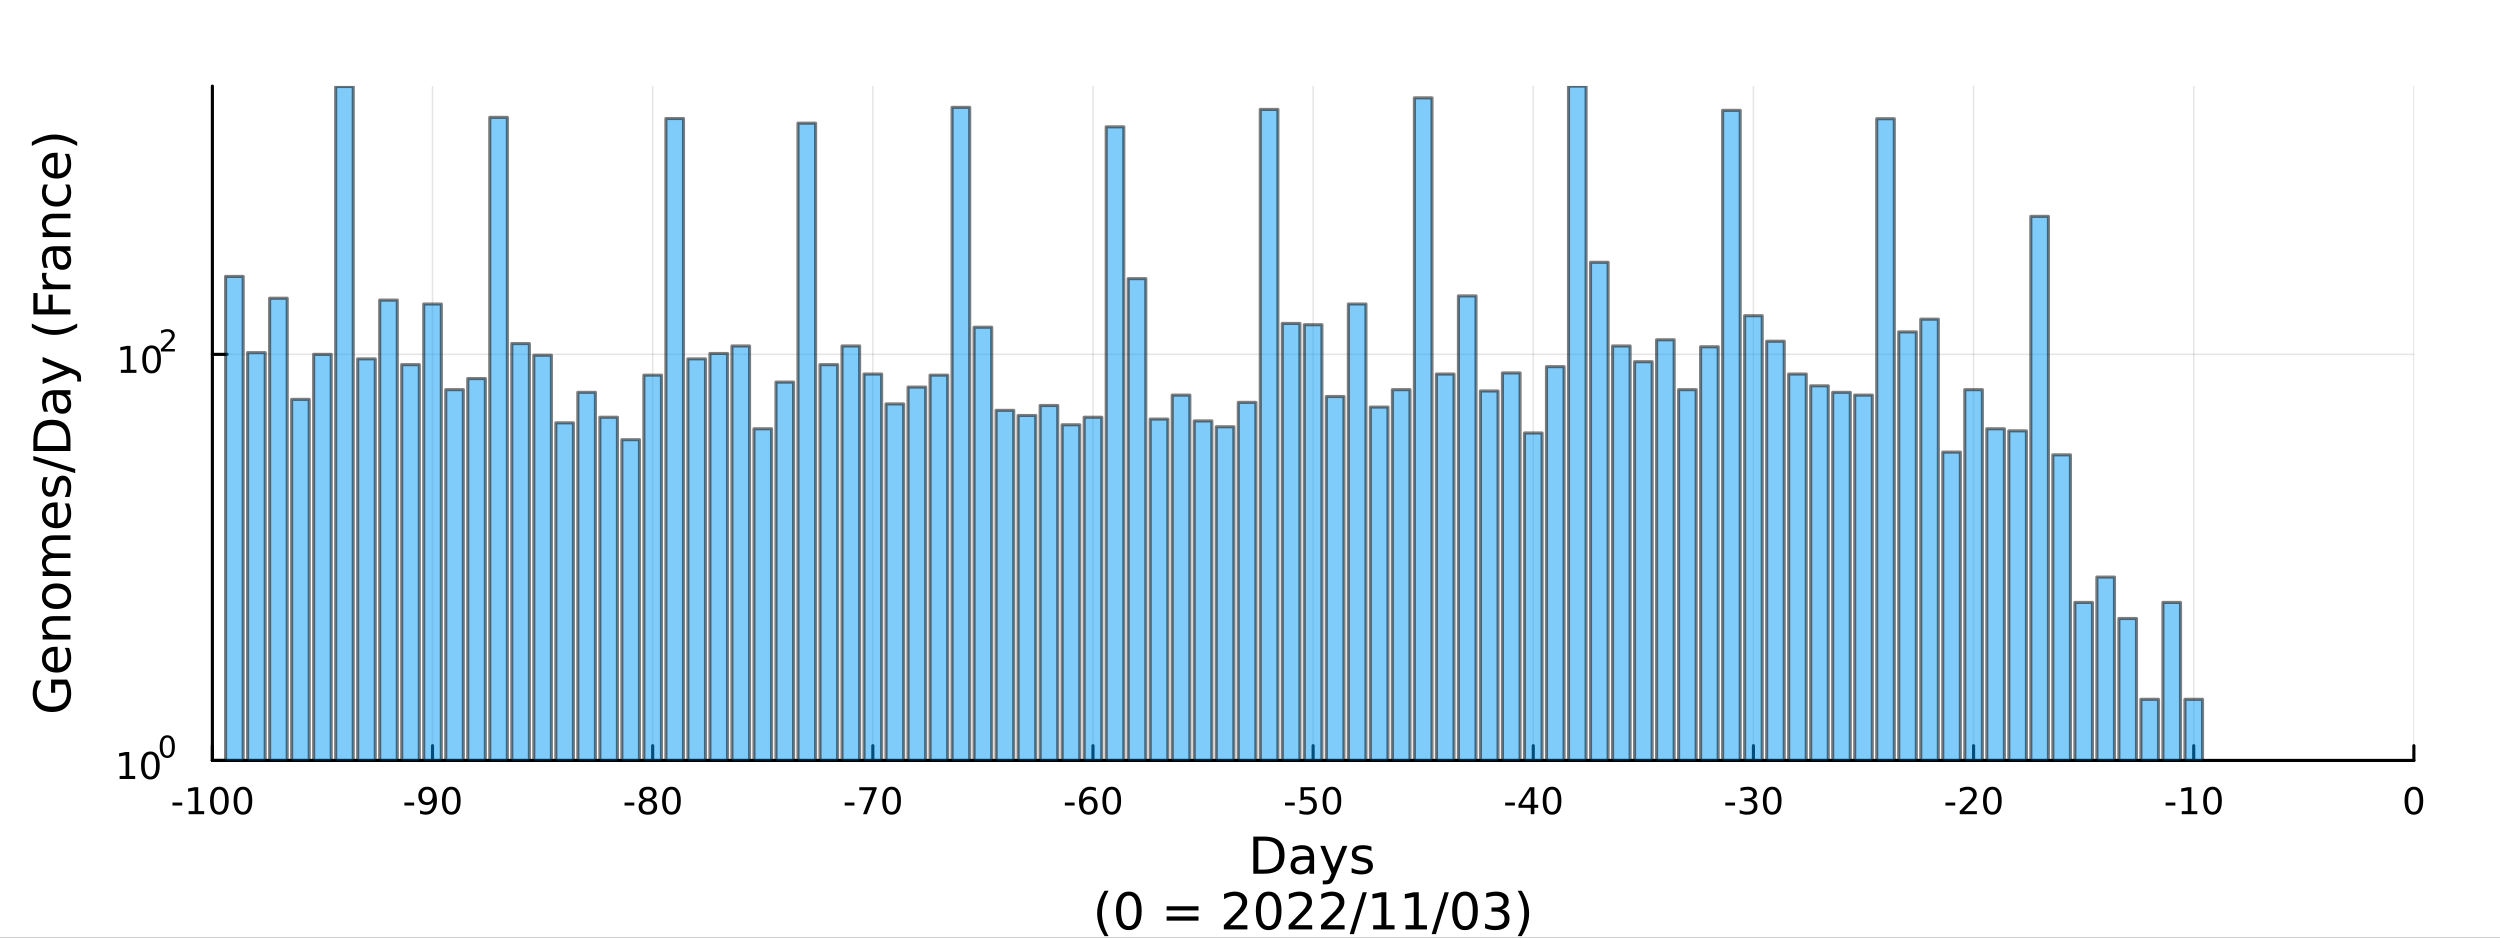 <?xml version="1.0" encoding="utf-8"?>
<svg xmlns="http://www.w3.org/2000/svg" xmlns:xlink="http://www.w3.org/1999/xlink" width="800" height="300" viewBox="0 0 3200 1200">
<rect x="0" y="0" width="3200" height="1200" fill="#333333" stroke="none"/>
<defs>
  <clipPath id="clip810">
    <rect x="0" y="0" width="3200" height="1200"/>
  </clipPath>
</defs>
<path clip-path="url(#clip810)" d="
M0 1200 L3200 1200 L3200 0 L0 0  Z
  " fill="#ffffff" fill-rule="evenodd" fill-opacity="1"/>
<defs>
  <clipPath id="clip811">
    <rect x="640" y="0" width="2241" height="1200"/>
  </clipPath>
</defs>
<path clip-path="url(#clip810)" d="
M271.839 973.368 L3089.76 973.368 L3089.76 110.236 L271.839 110.236  Z
  " fill="#ffffff" fill-rule="evenodd" fill-opacity="1"/>
<defs>
  <clipPath id="clip812">
    <rect x="271" y="110" width="2819" height="864"/>
  </clipPath>
</defs>
<polyline clip-path="url(#clip812)" style="stroke:#000000; stroke-linecap:round; stroke-linejoin:round; stroke-width:2; stroke-opacity:0.1; fill:none" points="
  271.839,973.368 271.839,110.236 
  "/>
<polyline clip-path="url(#clip812)" style="stroke:#000000; stroke-linecap:round; stroke-linejoin:round; stroke-width:2; stroke-opacity:0.1; fill:none" points="
  553.632,973.368 553.632,110.236 
  "/>
<polyline clip-path="url(#clip812)" style="stroke:#000000; stroke-linecap:round; stroke-linejoin:round; stroke-width:2; stroke-opacity:0.1; fill:none" points="
  835.424,973.368 835.424,110.236 
  "/>
<polyline clip-path="url(#clip812)" style="stroke:#000000; stroke-linecap:round; stroke-linejoin:round; stroke-width:2; stroke-opacity:0.1; fill:none" points="
  1117.22,973.368 1117.22,110.236 
  "/>
<polyline clip-path="url(#clip812)" style="stroke:#000000; stroke-linecap:round; stroke-linejoin:round; stroke-width:2; stroke-opacity:0.1; fill:none" points="
  1399.01,973.368 1399.01,110.236 
  "/>
<polyline clip-path="url(#clip812)" style="stroke:#000000; stroke-linecap:round; stroke-linejoin:round; stroke-width:2; stroke-opacity:0.1; fill:none" points="
  1680.8,973.368 1680.8,110.236 
  "/>
<polyline clip-path="url(#clip812)" style="stroke:#000000; stroke-linecap:round; stroke-linejoin:round; stroke-width:2; stroke-opacity:0.1; fill:none" points="
  1962.59,973.368 1962.59,110.236 
  "/>
<polyline clip-path="url(#clip812)" style="stroke:#000000; stroke-linecap:round; stroke-linejoin:round; stroke-width:2; stroke-opacity:0.1; fill:none" points="
  2244.39,973.368 2244.39,110.236 
  "/>
<polyline clip-path="url(#clip812)" style="stroke:#000000; stroke-linecap:round; stroke-linejoin:round; stroke-width:2; stroke-opacity:0.1; fill:none" points="
  2526.18,973.368 2526.18,110.236 
  "/>
<polyline clip-path="url(#clip812)" style="stroke:#000000; stroke-linecap:round; stroke-linejoin:round; stroke-width:2; stroke-opacity:0.1; fill:none" points="
  2807.97,973.368 2807.97,110.236 
  "/>
<polyline clip-path="url(#clip812)" style="stroke:#000000; stroke-linecap:round; stroke-linejoin:round; stroke-width:2; stroke-opacity:0.1; fill:none" points="
  3089.76,973.368 3089.76,110.236 
  "/>
<polyline clip-path="url(#clip810)" style="stroke:#000000; stroke-linecap:round; stroke-linejoin:round; stroke-width:4; stroke-opacity:1; fill:none" points="
  271.839,973.368 3089.76,973.368 
  "/>
<polyline clip-path="url(#clip810)" style="stroke:#000000; stroke-linecap:round; stroke-linejoin:round; stroke-width:4; stroke-opacity:1; fill:none" points="
  271.839,973.368 271.839,954.47 
  "/>
<polyline clip-path="url(#clip810)" style="stroke:#000000; stroke-linecap:round; stroke-linejoin:round; stroke-width:4; stroke-opacity:1; fill:none" points="
  553.632,973.368 553.632,954.47 
  "/>
<polyline clip-path="url(#clip810)" style="stroke:#000000; stroke-linecap:round; stroke-linejoin:round; stroke-width:4; stroke-opacity:1; fill:none" points="
  835.424,973.368 835.424,954.47 
  "/>
<polyline clip-path="url(#clip810)" style="stroke:#000000; stroke-linecap:round; stroke-linejoin:round; stroke-width:4; stroke-opacity:1; fill:none" points="
  1117.22,973.368 1117.22,954.47 
  "/>
<polyline clip-path="url(#clip810)" style="stroke:#000000; stroke-linecap:round; stroke-linejoin:round; stroke-width:4; stroke-opacity:1; fill:none" points="
  1399.01,973.368 1399.01,954.47 
  "/>
<polyline clip-path="url(#clip810)" style="stroke:#000000; stroke-linecap:round; stroke-linejoin:round; stroke-width:4; stroke-opacity:1; fill:none" points="
  1680.8,973.368 1680.8,954.47 
  "/>
<polyline clip-path="url(#clip810)" style="stroke:#000000; stroke-linecap:round; stroke-linejoin:round; stroke-width:4; stroke-opacity:1; fill:none" points="
  1962.59,973.368 1962.59,954.47 
  "/>
<polyline clip-path="url(#clip810)" style="stroke:#000000; stroke-linecap:round; stroke-linejoin:round; stroke-width:4; stroke-opacity:1; fill:none" points="
  2244.39,973.368 2244.39,954.47 
  "/>
<polyline clip-path="url(#clip810)" style="stroke:#000000; stroke-linecap:round; stroke-linejoin:round; stroke-width:4; stroke-opacity:1; fill:none" points="
  2526.18,973.368 2526.18,954.47 
  "/>
<polyline clip-path="url(#clip810)" style="stroke:#000000; stroke-linecap:round; stroke-linejoin:round; stroke-width:4; stroke-opacity:1; fill:none" points="
  2807.97,973.368 2807.97,954.47 
  "/>
<polyline clip-path="url(#clip810)" style="stroke:#000000; stroke-linecap:round; stroke-linejoin:round; stroke-width:4; stroke-opacity:1; fill:none" points="
  3089.76,973.368 3089.76,954.47 
  "/>
<path clip-path="url(#clip810)" d="M220.775 1027.28 L233.251 1027.28 L233.251 1031.08 L220.775 1031.08 L220.775 1027.28 Z" fill="#000000" fill-rule="evenodd" fill-opacity="1" /><path clip-path="url(#clip810)" d="M241.446 1038.23 L249.085 1038.23 L249.085 1011.87 L240.775 1013.53 L240.775 1009.27 L249.038 1007.61 L253.714 1007.61 L253.714 1038.23 L261.353 1038.23 L261.353 1042.17 L241.446 1042.17 L241.446 1038.23 Z" fill="#000000" fill-rule="evenodd" fill-opacity="1" /><path clip-path="url(#clip810)" d="M280.798 1010.69 Q277.186 1010.69 275.358 1014.25 Q273.552 1017.79 273.552 1024.92 Q273.552 1032.03 275.358 1035.59 Q277.186 1039.14 280.798 1039.14 Q284.432 1039.14 286.237 1035.59 Q288.066 1032.03 288.066 1024.92 Q288.066 1017.79 286.237 1014.25 Q284.432 1010.69 280.798 1010.69 M280.798 1006.98 Q286.608 1006.98 289.663 1011.59 Q292.742 1016.17 292.742 1024.92 Q292.742 1033.65 289.663 1038.26 Q286.608 1042.84 280.798 1042.84 Q274.987 1042.84 271.909 1038.26 Q268.853 1033.65 268.853 1024.92 Q268.853 1016.17 271.909 1011.59 Q274.987 1006.98 280.798 1006.98 Z" fill="#000000" fill-rule="evenodd" fill-opacity="1" /><path clip-path="url(#clip810)" d="M310.959 1010.69 Q307.348 1010.69 305.52 1014.25 Q303.714 1017.79 303.714 1024.92 Q303.714 1032.03 305.52 1035.59 Q307.348 1039.14 310.959 1039.14 Q314.594 1039.14 316.399 1035.59 Q318.228 1032.03 318.228 1024.92 Q318.228 1017.79 316.399 1014.25 Q314.594 1010.69 310.959 1010.69 M310.959 1006.98 Q316.77 1006.98 319.825 1011.59 Q322.904 1016.17 322.904 1024.92 Q322.904 1033.65 319.825 1038.26 Q316.77 1042.84 310.959 1042.84 Q305.149 1042.84 302.071 1038.26 Q299.015 1033.65 299.015 1024.92 Q299.015 1016.17 302.071 1011.59 Q305.149 1006.98 310.959 1006.98 Z" fill="#000000" fill-rule="evenodd" fill-opacity="1" /><path clip-path="url(#clip810)" d="M517.648 1027.28 L530.125 1027.28 L530.125 1031.08 L517.648 1031.08 L517.648 1027.28 Z" fill="#000000" fill-rule="evenodd" fill-opacity="1" /><path clip-path="url(#clip810)" d="M537.648 1041.45 L537.648 1037.19 Q539.407 1038.02 541.213 1038.46 Q543.018 1038.9 544.754 1038.9 Q549.384 1038.9 551.815 1035.8 Q554.268 1032.68 554.615 1026.33 Q553.273 1028.33 551.213 1029.39 Q549.153 1030.45 546.653 1030.45 Q541.467 1030.45 538.435 1027.33 Q535.426 1024.18 535.426 1018.74 Q535.426 1013.42 538.574 1010.2 Q541.722 1006.98 546.953 1006.98 Q552.949 1006.98 556.097 1011.59 Q559.268 1016.17 559.268 1024.92 Q559.268 1033.09 555.379 1037.98 Q551.514 1042.84 544.963 1042.84 Q543.203 1042.84 541.398 1042.49 Q539.592 1042.14 537.648 1041.45 M546.953 1026.8 Q550.102 1026.8 551.93 1024.64 Q553.782 1022.49 553.782 1018.74 Q553.782 1015.02 551.93 1012.86 Q550.102 1010.69 546.953 1010.69 Q543.805 1010.69 541.953 1012.86 Q540.125 1015.02 540.125 1018.74 Q540.125 1022.49 541.953 1024.64 Q543.805 1026.8 546.953 1026.8 Z" fill="#000000" fill-rule="evenodd" fill-opacity="1" /><path clip-path="url(#clip810)" d="M577.671 1010.69 Q574.06 1010.69 572.231 1014.25 Q570.426 1017.79 570.426 1024.92 Q570.426 1032.03 572.231 1035.59 Q574.06 1039.14 577.671 1039.14 Q581.305 1039.14 583.111 1035.59 Q584.939 1032.03 584.939 1024.92 Q584.939 1017.79 583.111 1014.25 Q581.305 1010.69 577.671 1010.69 M577.671 1006.98 Q583.481 1006.98 586.537 1011.59 Q589.615 1016.17 589.615 1024.92 Q589.615 1033.65 586.537 1038.26 Q583.481 1042.84 577.671 1042.84 Q571.861 1042.84 568.782 1038.26 Q565.727 1033.65 565.727 1024.92 Q565.727 1016.17 568.782 1011.59 Q571.861 1006.98 577.671 1006.98 Z" fill="#000000" fill-rule="evenodd" fill-opacity="1" /><path clip-path="url(#clip810)" d="M799.441 1027.28 L811.917 1027.28 L811.917 1031.08 L799.441 1031.08 L799.441 1027.28 Z" fill="#000000" fill-rule="evenodd" fill-opacity="1" /><path clip-path="url(#clip810)" d="M829.301 1025.76 Q825.968 1025.76 824.047 1027.54 Q822.149 1029.32 822.149 1032.45 Q822.149 1035.57 824.047 1037.35 Q825.968 1039.14 829.301 1039.14 Q832.635 1039.14 834.556 1037.35 Q836.477 1035.55 836.477 1032.45 Q836.477 1029.32 834.556 1027.54 Q832.658 1025.76 829.301 1025.76 M824.626 1023.77 Q821.616 1023.02 819.927 1020.96 Q818.26 1018.9 818.26 1015.94 Q818.26 1011.8 821.2 1009.39 Q824.163 1006.98 829.301 1006.98 Q834.463 1006.98 837.403 1009.39 Q840.343 1011.8 840.343 1015.94 Q840.343 1018.9 838.653 1020.96 Q836.987 1023.02 834.001 1023.77 Q837.38 1024.55 839.255 1026.84 Q841.153 1029.14 841.153 1032.45 Q841.153 1037.47 838.075 1040.15 Q835.019 1042.84 829.301 1042.84 Q823.584 1042.84 820.505 1040.15 Q817.45 1037.47 817.45 1032.45 Q817.45 1029.14 819.348 1026.84 Q821.246 1024.55 824.626 1023.77 M822.913 1016.38 Q822.913 1019.07 824.579 1020.57 Q826.269 1022.08 829.301 1022.08 Q832.311 1022.08 834.001 1020.57 Q835.713 1019.07 835.713 1016.38 Q835.713 1013.7 834.001 1012.19 Q832.311 1010.69 829.301 1010.69 Q826.269 1010.69 824.579 1012.19 Q822.913 1013.7 822.913 1016.38 Z" fill="#000000" fill-rule="evenodd" fill-opacity="1" /><path clip-path="url(#clip810)" d="M859.463 1010.69 Q855.852 1010.69 854.024 1014.25 Q852.218 1017.79 852.218 1024.92 Q852.218 1032.03 854.024 1035.59 Q855.852 1039.14 859.463 1039.14 Q863.098 1039.14 864.903 1035.59 Q866.732 1032.03 866.732 1024.92 Q866.732 1017.79 864.903 1014.25 Q863.098 1010.69 859.463 1010.69 M859.463 1006.98 Q865.274 1006.98 868.329 1011.59 Q871.408 1016.17 871.408 1024.92 Q871.408 1033.65 868.329 1038.26 Q865.274 1042.84 859.463 1042.84 Q853.653 1042.84 850.575 1038.26 Q847.519 1033.65 847.519 1024.92 Q847.519 1016.17 850.575 1011.59 Q853.653 1006.98 859.463 1006.98 Z" fill="#000000" fill-rule="evenodd" fill-opacity="1" /><path clip-path="url(#clip810)" d="M1081.23 1027.28 L1093.71 1027.28 L1093.71 1031.08 L1081.23 1031.08 L1081.23 1027.28 Z" fill="#000000" fill-rule="evenodd" fill-opacity="1" /><path clip-path="url(#clip810)" d="M1099.91 1007.61 L1122.14 1007.61 L1122.14 1009.6 L1109.59 1042.17 L1104.71 1042.17 L1116.51 1011.54 L1099.91 1011.54 L1099.91 1007.61 Z" fill="#000000" fill-rule="evenodd" fill-opacity="1" /><path clip-path="url(#clip810)" d="M1141.26 1010.69 Q1137.64 1010.69 1135.82 1014.25 Q1134.01 1017.79 1134.01 1024.92 Q1134.01 1032.03 1135.82 1035.59 Q1137.64 1039.14 1141.26 1039.14 Q1144.89 1039.14 1146.7 1035.59 Q1148.52 1032.03 1148.52 1024.92 Q1148.52 1017.79 1146.7 1014.25 Q1144.89 1010.69 1141.26 1010.69 M1141.26 1006.98 Q1147.07 1006.98 1150.12 1011.59 Q1153.2 1016.17 1153.2 1024.92 Q1153.2 1033.65 1150.12 1038.26 Q1147.07 1042.84 1141.26 1042.84 Q1135.45 1042.84 1132.37 1038.26 Q1129.31 1033.65 1129.31 1024.92 Q1129.31 1016.17 1132.37 1011.59 Q1135.45 1006.98 1141.26 1006.98 Z" fill="#000000" fill-rule="evenodd" fill-opacity="1" /><path clip-path="url(#clip810)" d="M1363.03 1027.28 L1375.5 1027.28 L1375.5 1031.08 L1363.03 1031.08 L1363.03 1027.28 Z" fill="#000000" fill-rule="evenodd" fill-opacity="1" /><path clip-path="url(#clip810)" d="M1393.47 1023.02 Q1390.32 1023.02 1388.47 1025.18 Q1386.64 1027.33 1386.64 1031.08 Q1386.64 1034.81 1388.47 1036.98 Q1390.32 1039.14 1393.47 1039.14 Q1396.61 1039.14 1398.44 1036.98 Q1400.29 1034.81 1400.29 1031.08 Q1400.29 1027.33 1398.44 1025.18 Q1396.61 1023.02 1393.47 1023.02 M1402.75 1008.37 L1402.75 1012.63 Q1400.99 1011.8 1399.18 1011.36 Q1397.4 1010.92 1395.64 1010.92 Q1391.01 1010.92 1388.56 1014.04 Q1386.13 1017.17 1385.78 1023.49 Q1387.15 1021.47 1389.21 1020.41 Q1391.27 1019.32 1393.74 1019.32 Q1398.95 1019.32 1401.96 1022.49 Q1404.99 1025.64 1404.99 1031.08 Q1404.99 1036.4 1401.84 1039.62 Q1398.7 1042.84 1393.47 1042.84 Q1387.47 1042.84 1384.3 1038.26 Q1381.13 1033.65 1381.13 1024.92 Q1381.13 1016.73 1385.02 1011.87 Q1388.9 1006.98 1395.46 1006.98 Q1397.22 1006.98 1399 1007.33 Q1400.8 1007.68 1402.75 1008.37 Z" fill="#000000" fill-rule="evenodd" fill-opacity="1" /><path clip-path="url(#clip810)" d="M1423.05 1010.69 Q1419.44 1010.69 1417.61 1014.25 Q1415.8 1017.79 1415.8 1024.92 Q1415.8 1032.03 1417.61 1035.59 Q1419.44 1039.14 1423.05 1039.14 Q1426.68 1039.14 1428.49 1035.59 Q1430.32 1032.03 1430.32 1024.92 Q1430.32 1017.79 1428.49 1014.25 Q1426.68 1010.69 1423.05 1010.69 M1423.05 1006.98 Q1428.86 1006.98 1431.91 1011.59 Q1434.99 1016.17 1434.99 1024.92 Q1434.99 1033.65 1431.91 1038.26 Q1428.86 1042.84 1423.05 1042.84 Q1417.24 1042.84 1414.16 1038.26 Q1411.1 1033.65 1411.1 1024.92 Q1411.1 1016.17 1414.16 1011.59 Q1417.24 1006.98 1423.05 1006.98 Z" fill="#000000" fill-rule="evenodd" fill-opacity="1" /><path clip-path="url(#clip810)" d="M1644.82 1027.28 L1657.29 1027.28 L1657.29 1031.08 L1644.82 1031.08 L1644.82 1027.28 Z" fill="#000000" fill-rule="evenodd" fill-opacity="1" /><path clip-path="url(#clip810)" d="M1664.73 1007.61 L1683.08 1007.61 L1683.08 1011.54 L1669.01 1011.54 L1669.01 1020.02 Q1670.03 1019.67 1671.04 1019.51 Q1672.06 1019.32 1673.08 1019.32 Q1678.87 1019.32 1682.25 1022.49 Q1685.63 1025.66 1685.63 1031.08 Q1685.63 1036.66 1682.16 1039.76 Q1678.68 1042.84 1672.36 1042.84 Q1670.19 1042.84 1667.92 1042.47 Q1665.67 1042.1 1663.27 1041.36 L1663.27 1036.66 Q1665.35 1037.79 1667.57 1038.35 Q1669.79 1038.9 1672.27 1038.9 Q1676.28 1038.9 1678.61 1036.8 Q1680.95 1034.69 1680.95 1031.08 Q1680.95 1027.47 1678.61 1025.36 Q1676.28 1023.26 1672.27 1023.26 Q1670.4 1023.26 1668.52 1023.67 Q1666.67 1024.09 1664.73 1024.97 L1664.73 1007.61 Z" fill="#000000" fill-rule="evenodd" fill-opacity="1" /><path clip-path="url(#clip810)" d="M1704.84 1010.69 Q1701.23 1010.69 1699.4 1014.25 Q1697.6 1017.79 1697.6 1024.92 Q1697.6 1032.03 1699.4 1035.59 Q1701.23 1039.14 1704.84 1039.14 Q1708.47 1039.14 1710.28 1035.59 Q1712.11 1032.03 1712.11 1024.92 Q1712.11 1017.79 1710.28 1014.25 Q1708.47 1010.69 1704.84 1010.69 M1704.84 1006.98 Q1710.65 1006.98 1713.71 1011.59 Q1716.79 1016.17 1716.79 1024.92 Q1716.79 1033.65 1713.71 1038.26 Q1710.65 1042.84 1704.84 1042.84 Q1699.03 1042.84 1695.95 1038.26 Q1692.9 1033.65 1692.9 1024.92 Q1692.9 1016.17 1695.95 1011.59 Q1699.03 1006.98 1704.84 1006.98 Z" fill="#000000" fill-rule="evenodd" fill-opacity="1" /><path clip-path="url(#clip810)" d="M1926.61 1027.28 L1939.09 1027.28 L1939.09 1031.08 L1926.61 1031.08 L1926.61 1027.28 Z" fill="#000000" fill-rule="evenodd" fill-opacity="1" /><path clip-path="url(#clip810)" d="M1959.32 1011.68 L1947.51 1030.13 L1959.32 1030.13 L1959.32 1011.68 M1958.09 1007.61 L1963.97 1007.61 L1963.97 1030.13 L1968.9 1030.13 L1968.9 1034.02 L1963.97 1034.02 L1963.97 1042.17 L1959.32 1042.17 L1959.32 1034.02 L1943.72 1034.02 L1943.72 1029.51 L1958.09 1007.61 Z" fill="#000000" fill-rule="evenodd" fill-opacity="1" /><path clip-path="url(#clip810)" d="M1986.63 1010.69 Q1983.02 1010.69 1981.19 1014.25 Q1979.39 1017.79 1979.39 1024.92 Q1979.39 1032.03 1981.19 1035.59 Q1983.02 1039.14 1986.63 1039.14 Q1990.27 1039.14 1992.07 1035.59 Q1993.9 1032.03 1993.9 1024.92 Q1993.9 1017.79 1992.07 1014.25 Q1990.27 1010.69 1986.63 1010.69 M1986.63 1006.98 Q1992.44 1006.98 1995.5 1011.59 Q1998.58 1016.17 1998.58 1024.92 Q1998.58 1033.65 1995.5 1038.26 Q1992.44 1042.84 1986.63 1042.84 Q1980.82 1042.84 1977.74 1038.26 Q1974.69 1033.65 1974.69 1024.92 Q1974.69 1016.17 1977.74 1011.59 Q1980.82 1006.98 1986.63 1006.98 Z" fill="#000000" fill-rule="evenodd" fill-opacity="1" /><path clip-path="url(#clip810)" d="M2208.4 1027.28 L2220.88 1027.28 L2220.88 1031.08 L2208.4 1031.08 L2208.4 1027.28 Z" fill="#000000" fill-rule="evenodd" fill-opacity="1" /><path clip-path="url(#clip810)" d="M2242.43 1023.53 Q2245.79 1024.25 2247.66 1026.52 Q2249.56 1028.79 2249.56 1032.12 Q2249.56 1037.24 2246.04 1040.04 Q2242.52 1042.84 2236.04 1042.84 Q2233.87 1042.84 2231.55 1042.4 Q2229.26 1041.98 2226.81 1041.13 L2226.81 1036.61 Q2228.75 1037.75 2231.06 1038.33 Q2233.38 1038.9 2235.9 1038.9 Q2240.3 1038.9 2242.59 1037.17 Q2244.91 1035.43 2244.91 1032.12 Q2244.91 1029.07 2242.75 1027.35 Q2240.62 1025.62 2236.81 1025.62 L2232.78 1025.62 L2232.78 1021.77 L2236.99 1021.77 Q2240.44 1021.77 2242.27 1020.41 Q2244.1 1019.02 2244.1 1016.43 Q2244.1 1013.77 2242.2 1012.35 Q2240.32 1010.92 2236.81 1010.92 Q2234.88 1010.92 2232.69 1011.33 Q2230.49 1011.75 2227.85 1012.63 L2227.85 1008.46 Q2230.51 1007.72 2232.82 1007.35 Q2235.16 1006.98 2237.22 1006.98 Q2242.55 1006.98 2245.65 1009.41 Q2248.75 1011.82 2248.75 1015.94 Q2248.75 1018.81 2247.11 1020.8 Q2245.46 1022.77 2242.43 1023.53 Z" fill="#000000" fill-rule="evenodd" fill-opacity="1" /><path clip-path="url(#clip810)" d="M2268.43 1010.69 Q2264.81 1010.69 2262.99 1014.25 Q2261.18 1017.79 2261.18 1024.92 Q2261.18 1032.03 2262.99 1035.59 Q2264.81 1039.14 2268.43 1039.14 Q2272.06 1039.14 2273.87 1035.59 Q2275.69 1032.03 2275.69 1024.92 Q2275.69 1017.79 2273.87 1014.25 Q2272.06 1010.69 2268.43 1010.69 M2268.43 1006.98 Q2274.24 1006.98 2277.29 1011.59 Q2280.37 1016.17 2280.37 1024.92 Q2280.37 1033.65 2277.29 1038.26 Q2274.24 1042.84 2268.43 1042.84 Q2262.62 1042.84 2259.54 1038.26 Q2256.48 1033.65 2256.48 1024.92 Q2256.48 1016.17 2259.54 1011.59 Q2262.62 1006.98 2268.43 1006.98 Z" fill="#000000" fill-rule="evenodd" fill-opacity="1" /><path clip-path="url(#clip810)" d="M2490.2 1027.28 L2502.67 1027.28 L2502.67 1031.08 L2490.2 1031.08 L2490.2 1027.28 Z" fill="#000000" fill-rule="evenodd" fill-opacity="1" /><path clip-path="url(#clip810)" d="M2514.08 1038.23 L2530.4 1038.23 L2530.4 1042.17 L2508.46 1042.17 L2508.46 1038.23 Q2511.12 1035.48 2515.7 1030.85 Q2520.31 1026.2 2521.49 1024.85 Q2523.74 1022.33 2524.62 1020.59 Q2525.52 1018.83 2525.52 1017.14 Q2525.52 1014.39 2523.57 1012.65 Q2521.65 1010.92 2518.55 1010.92 Q2516.35 1010.92 2513.9 1011.68 Q2511.47 1012.45 2508.69 1014 L2508.69 1009.27 Q2511.51 1008.14 2513.97 1007.56 Q2516.42 1006.98 2518.46 1006.98 Q2523.83 1006.98 2527.02 1009.67 Q2530.22 1012.35 2530.22 1016.84 Q2530.22 1018.97 2529.41 1020.89 Q2528.62 1022.79 2526.51 1025.39 Q2525.94 1026.06 2522.83 1029.27 Q2519.73 1032.47 2514.08 1038.23 Z" fill="#000000" fill-rule="evenodd" fill-opacity="1" /><path clip-path="url(#clip810)" d="M2550.22 1010.69 Q2546.61 1010.69 2544.78 1014.25 Q2542.97 1017.79 2542.97 1024.92 Q2542.97 1032.03 2544.78 1035.59 Q2546.61 1039.14 2550.22 1039.14 Q2553.85 1039.14 2555.66 1035.59 Q2557.49 1032.03 2557.49 1024.92 Q2557.49 1017.79 2555.66 1014.25 Q2553.85 1010.69 2550.22 1010.69 M2550.22 1006.98 Q2556.03 1006.98 2559.08 1011.59 Q2562.16 1016.17 2562.16 1024.92 Q2562.16 1033.65 2559.08 1038.26 Q2556.03 1042.84 2550.22 1042.84 Q2544.41 1042.84 2541.33 1038.26 Q2538.27 1033.65 2538.27 1024.92 Q2538.27 1016.17 2541.33 1011.59 Q2544.41 1006.98 2550.22 1006.98 Z" fill="#000000" fill-rule="evenodd" fill-opacity="1" /><path clip-path="url(#clip810)" d="M2771.99 1027.28 L2784.46 1027.28 L2784.46 1031.08 L2771.99 1031.08 L2771.99 1027.28 Z" fill="#000000" fill-rule="evenodd" fill-opacity="1" /><path clip-path="url(#clip810)" d="M2792.66 1038.23 L2800.3 1038.23 L2800.3 1011.87 L2791.99 1013.53 L2791.99 1009.27 L2800.25 1007.61 L2804.93 1007.61 L2804.93 1038.23 L2812.57 1038.23 L2812.57 1042.17 L2792.66 1042.17 L2792.66 1038.23 Z" fill="#000000" fill-rule="evenodd" fill-opacity="1" /><path clip-path="url(#clip810)" d="M2832.01 1010.69 Q2828.4 1010.69 2826.57 1014.25 Q2824.77 1017.79 2824.77 1024.92 Q2824.77 1032.03 2826.57 1035.59 Q2828.4 1039.14 2832.01 1039.14 Q2835.64 1039.14 2837.45 1035.59 Q2839.28 1032.03 2839.28 1024.92 Q2839.28 1017.79 2837.45 1014.25 Q2835.64 1010.69 2832.01 1010.69 M2832.01 1006.98 Q2837.82 1006.98 2840.88 1011.59 Q2843.95 1016.17 2843.95 1024.92 Q2843.95 1033.65 2840.88 1038.26 Q2837.82 1042.84 2832.01 1042.84 Q2826.2 1042.84 2823.12 1038.26 Q2820.07 1033.65 2820.07 1024.92 Q2820.07 1016.17 2823.12 1011.59 Q2826.2 1006.98 2832.01 1006.98 Z" fill="#000000" fill-rule="evenodd" fill-opacity="1" /><path clip-path="url(#clip810)" d="M3089.76 1010.69 Q3086.15 1010.69 3084.32 1014.25 Q3082.52 1017.79 3082.52 1024.92 Q3082.52 1032.03 3084.32 1035.59 Q3086.15 1039.14 3089.76 1039.14 Q3093.4 1039.14 3095.2 1035.59 Q3097.03 1032.03 3097.03 1024.92 Q3097.03 1017.79 3095.2 1014.25 Q3093.4 1010.69 3089.76 1010.69 M3089.76 1006.98 Q3095.57 1006.98 3098.63 1011.59 Q3101.71 1016.17 3101.71 1024.92 Q3101.71 1033.65 3098.63 1038.26 Q3095.57 1042.84 3089.76 1042.84 Q3083.95 1042.84 3080.87 1038.26 Q3077.82 1033.65 3077.82 1024.92 Q3077.82 1016.17 3080.87 1011.59 Q3083.95 1006.98 3089.76 1006.98 Z" fill="#000000" fill-rule="evenodd" fill-opacity="1" /><path clip-path="url(#clip810)" d="M1610.68 1076.12 L1610.68 1113.07 L1618.45 1113.07 Q1628.28 1113.07 1632.84 1108.61 Q1637.42 1104.16 1637.42 1094.54 Q1637.42 1085 1632.84 1080.57 Q1628.28 1076.12 1618.45 1076.12 L1610.68 1076.12 M1604.25 1070.83 L1617.46 1070.83 Q1631.28 1070.83 1637.74 1076.59 Q1644.2 1082.32 1644.2 1094.54 Q1644.2 1106.83 1637.71 1112.59 Q1631.21 1118.35 1617.46 1118.35 L1604.25 1118.35 L1604.25 1070.83 Z" fill="#000000" fill-rule="evenodd" fill-opacity="1" /><path clip-path="url(#clip810)" d="M1670.39 1100.43 Q1663.3 1100.43 1660.56 1102.06 Q1657.82 1103.68 1657.82 1107.59 Q1657.82 1110.71 1659.86 1112.56 Q1661.93 1114.37 1665.46 1114.37 Q1670.33 1114.37 1673.26 1110.94 Q1676.22 1107.47 1676.22 1101.74 L1676.22 1100.43 L1670.39 1100.43 M1682.07 1098.01 L1682.07 1118.35 L1676.22 1118.35 L1676.22 1112.94 Q1674.21 1116.19 1671.22 1117.75 Q1668.23 1119.27 1663.9 1119.27 Q1658.43 1119.27 1655.18 1116.22 Q1651.96 1113.13 1651.96 1107.98 Q1651.96 1101.96 1655.98 1098.9 Q1660.02 1095.85 1668.01 1095.85 L1676.22 1095.85 L1676.22 1095.28 Q1676.22 1091.23 1673.54 1089.04 Q1670.9 1086.81 1666.1 1086.81 Q1663.04 1086.81 1660.14 1087.54 Q1657.25 1088.27 1654.57 1089.74 L1654.57 1084.33 Q1657.79 1083.09 1660.81 1082.48 Q1663.84 1081.84 1666.7 1081.84 Q1674.44 1081.84 1678.26 1085.85 Q1682.07 1089.87 1682.07 1098.01 Z" fill="#000000" fill-rule="evenodd" fill-opacity="1" /><path clip-path="url(#clip810)" d="M1708.97 1121.66 Q1706.49 1128.03 1704.13 1129.97 Q1701.78 1131.91 1697.83 1131.91 L1693.15 1131.91 L1693.15 1127.01 L1696.59 1127.01 Q1699.01 1127.01 1700.34 1125.86 Q1701.68 1124.72 1703.3 1120.45 L1704.35 1117.78 L1689.94 1082.7 L1696.14 1082.7 L1707.28 1110.59 L1718.42 1082.7 L1724.63 1082.7 L1708.97 1121.66 Z" fill="#000000" fill-rule="evenodd" fill-opacity="1" /><path clip-path="url(#clip810)" d="M1755.44 1083.75 L1755.44 1089.29 Q1752.96 1088.02 1750.28 1087.38 Q1747.61 1086.75 1744.75 1086.75 Q1740.38 1086.75 1738.19 1088.08 Q1736.02 1089.42 1736.02 1092.09 Q1736.02 1094.13 1737.58 1095.31 Q1739.14 1096.45 1743.85 1097.5 L1745.86 1097.95 Q1752.1 1099.29 1754.71 1101.74 Q1757.35 1104.16 1757.35 1108.52 Q1757.35 1113.48 1753.4 1116.38 Q1749.49 1119.27 1742.61 1119.27 Q1739.75 1119.27 1736.63 1118.7 Q1733.54 1118.16 1730.1 1117.05 L1730.1 1111 Q1733.35 1112.69 1736.5 1113.55 Q1739.65 1114.37 1742.74 1114.37 Q1746.88 1114.37 1749.11 1112.97 Q1751.33 1111.54 1751.33 1108.96 Q1751.33 1106.58 1749.71 1105.3 Q1748.12 1104.03 1742.68 1102.85 L1740.64 1102.37 Q1735.2 1101.23 1732.78 1098.87 Q1730.36 1096.49 1730.36 1092.35 Q1730.36 1087.32 1733.92 1084.58 Q1737.49 1081.84 1744.04 1081.84 Q1747.29 1081.84 1750.16 1082.32 Q1753.02 1082.8 1755.44 1083.75 Z" fill="#000000" fill-rule="evenodd" fill-opacity="1" /><path clip-path="url(#clip810)" d="M1418.96 1140.17 Q1414.7 1147.49 1412.63 1154.65 Q1410.56 1161.81 1410.56 1169.17 Q1410.56 1176.52 1412.63 1183.74 Q1414.73 1190.94 1418.96 1198.23 L1413.87 1198.23 Q1409.1 1190.75 1406.71 1183.52 Q1404.35 1176.3 1404.35 1169.17 Q1404.35 1162.07 1406.71 1154.87 Q1409.07 1147.68 1413.87 1140.17 L1418.96 1140.17 Z" fill="#000000" fill-rule="evenodd" fill-opacity="1" /><path clip-path="url(#clip810)" d="M1444.9 1146.34 Q1439.94 1146.34 1437.42 1151.25 Q1434.94 1156.12 1434.94 1165.92 Q1434.94 1175.69 1437.42 1180.59 Q1439.94 1185.46 1444.9 1185.46 Q1449.9 1185.46 1452.38 1180.59 Q1454.9 1175.69 1454.9 1165.92 Q1454.9 1156.12 1452.38 1151.25 Q1449.9 1146.34 1444.9 1146.34 M1444.9 1141.25 Q1452.89 1141.25 1457.09 1147.59 Q1461.33 1153.89 1461.33 1165.92 Q1461.33 1177.92 1457.09 1184.25 Q1452.89 1190.55 1444.9 1190.55 Q1436.92 1190.55 1432.68 1184.25 Q1428.48 1177.92 1428.48 1165.92 Q1428.48 1153.89 1432.68 1147.59 Q1436.92 1141.25 1444.9 1141.25 Z" fill="#000000" fill-rule="evenodd" fill-opacity="1" /><path clip-path="url(#clip810)" d="M1493.28 1160.03 L1534.09 1160.03 L1534.09 1165.38 L1493.28 1165.38 L1493.28 1160.03 M1493.28 1173.02 L1534.09 1173.02 L1534.09 1178.43 L1493.28 1178.43 L1493.28 1173.02 Z" fill="#000000" fill-rule="evenodd" fill-opacity="1" /><path clip-path="url(#clip810)" d="M1574.22 1184.22 L1596.66 1184.22 L1596.66 1189.63 L1566.49 1189.63 L1566.49 1184.22 Q1570.15 1180.43 1576.45 1174.07 Q1582.79 1167.67 1584.41 1165.82 Q1587.5 1162.35 1588.71 1159.97 Q1589.95 1157.55 1589.95 1155.23 Q1589.95 1151.44 1587.27 1149.05 Q1584.63 1146.66 1580.37 1146.66 Q1577.34 1146.66 1573.97 1147.71 Q1570.63 1148.76 1566.81 1150.9 L1566.81 1144.4 Q1570.69 1142.84 1574.06 1142.05 Q1577.44 1141.25 1580.24 1141.25 Q1587.62 1141.25 1592.02 1144.94 Q1596.41 1148.64 1596.41 1154.81 Q1596.41 1157.74 1595.29 1160.38 Q1594.21 1162.99 1591.32 1166.56 Q1590.52 1167.48 1586.25 1171.9 Q1581.99 1176.3 1574.22 1184.22 Z" fill="#000000" fill-rule="evenodd" fill-opacity="1" /><path clip-path="url(#clip810)" d="M1623.91 1146.34 Q1618.94 1146.34 1616.43 1151.25 Q1613.95 1156.12 1613.95 1165.92 Q1613.95 1175.69 1616.43 1180.59 Q1618.94 1185.46 1623.91 1185.46 Q1628.91 1185.46 1631.39 1180.59 Q1633.9 1175.69 1633.9 1165.92 Q1633.9 1156.12 1631.39 1151.25 Q1628.91 1146.34 1623.91 1146.34 M1623.91 1141.25 Q1631.9 1141.25 1636.1 1147.59 Q1640.33 1153.89 1640.33 1165.92 Q1640.33 1177.92 1636.1 1184.25 Q1631.9 1190.55 1623.91 1190.55 Q1615.92 1190.55 1611.69 1184.25 Q1607.48 1177.92 1607.48 1165.92 Q1607.48 1153.89 1611.69 1147.59 Q1615.92 1141.25 1623.91 1141.25 Z" fill="#000000" fill-rule="evenodd" fill-opacity="1" /><path clip-path="url(#clip810)" d="M1657.17 1184.22 L1679.61 1184.22 L1679.61 1189.63 L1649.43 1189.63 L1649.43 1184.22 Q1653.09 1180.43 1659.4 1174.07 Q1665.73 1167.67 1667.35 1165.82 Q1670.44 1162.35 1671.65 1159.97 Q1672.89 1157.55 1672.89 1155.23 Q1672.89 1151.44 1670.22 1149.05 Q1667.58 1146.66 1663.31 1146.66 Q1660.29 1146.66 1656.91 1147.71 Q1653.57 1148.76 1649.75 1150.9 L1649.75 1144.4 Q1653.64 1142.84 1657.01 1142.05 Q1660.38 1141.25 1663.18 1141.25 Q1670.57 1141.25 1674.96 1144.94 Q1679.35 1148.64 1679.35 1154.81 Q1679.35 1157.74 1678.24 1160.38 Q1677.16 1162.99 1674.26 1166.56 Q1673.47 1167.48 1669.2 1171.9 Q1664.93 1176.3 1657.17 1184.22 Z" fill="#000000" fill-rule="evenodd" fill-opacity="1" /><path clip-path="url(#clip810)" d="M1698.64 1184.22 L1721.08 1184.22 L1721.08 1189.63 L1690.91 1189.63 L1690.91 1184.22 Q1694.57 1180.43 1700.87 1174.07 Q1707.2 1167.67 1708.83 1165.82 Q1711.91 1162.35 1713.12 1159.97 Q1714.36 1157.55 1714.36 1155.23 Q1714.36 1151.44 1711.69 1149.05 Q1709.05 1146.66 1704.78 1146.66 Q1701.76 1146.66 1698.39 1147.71 Q1695.04 1148.76 1691.23 1150.9 L1691.23 1144.4 Q1695.11 1142.84 1698.48 1142.05 Q1701.86 1141.25 1704.66 1141.25 Q1712.04 1141.25 1716.43 1144.94 Q1720.83 1148.64 1720.83 1154.81 Q1720.83 1157.74 1719.71 1160.38 Q1718.63 1162.99 1715.73 1166.56 Q1714.94 1167.48 1710.67 1171.9 Q1706.41 1176.3 1698.64 1184.22 Z" fill="#000000" fill-rule="evenodd" fill-opacity="1" /><path clip-path="url(#clip810)" d="M1744.16 1142.11 L1749.57 1142.11 L1733.02 1195.68 L1727.61 1195.68 L1744.16 1142.11 Z" fill="#000000" fill-rule="evenodd" fill-opacity="1" /><path clip-path="url(#clip810)" d="M1757.65 1184.22 L1768.15 1184.22 L1768.15 1147.97 L1756.73 1150.26 L1756.73 1144.4 L1768.09 1142.11 L1774.52 1142.11 L1774.52 1184.22 L1785.02 1184.22 L1785.02 1189.63 L1757.65 1189.63 L1757.65 1184.22 Z" fill="#000000" fill-rule="evenodd" fill-opacity="1" /><path clip-path="url(#clip810)" d="M1799.12 1184.22 L1809.63 1184.22 L1809.63 1147.97 L1798.2 1150.26 L1798.2 1144.4 L1809.56 1142.11 L1815.99 1142.11 L1815.99 1184.22 L1826.5 1184.22 L1826.5 1189.63 L1799.12 1189.63 L1799.12 1184.22 Z" fill="#000000" fill-rule="evenodd" fill-opacity="1" /><path clip-path="url(#clip810)" d="M1849.06 1142.11 L1854.47 1142.11 L1837.92 1195.68 L1832.51 1195.68 L1849.06 1142.11 Z" fill="#000000" fill-rule="evenodd" fill-opacity="1" /><path clip-path="url(#clip810)" d="M1875.19 1146.34 Q1870.23 1146.34 1867.71 1151.25 Q1865.23 1156.12 1865.23 1165.92 Q1865.23 1175.69 1867.71 1180.59 Q1870.23 1185.46 1875.19 1185.46 Q1880.19 1185.46 1882.67 1180.59 Q1885.19 1175.69 1885.19 1165.92 Q1885.19 1156.12 1882.67 1151.25 Q1880.19 1146.34 1875.19 1146.34 M1875.19 1141.25 Q1883.18 1141.25 1887.38 1147.59 Q1891.62 1153.89 1891.62 1165.92 Q1891.62 1177.92 1887.38 1184.25 Q1883.18 1190.55 1875.19 1190.55 Q1867.21 1190.55 1862.97 1184.25 Q1858.77 1177.92 1858.77 1165.92 Q1858.77 1153.89 1862.97 1147.59 Q1867.21 1141.25 1875.19 1141.25 Z" fill="#000000" fill-rule="evenodd" fill-opacity="1" /><path clip-path="url(#clip810)" d="M1922.4 1164.01 Q1927.01 1165 1929.59 1168.12 Q1932.2 1171.23 1932.2 1175.82 Q1932.2 1182.85 1927.36 1186.7 Q1922.52 1190.55 1913.61 1190.55 Q1910.62 1190.55 1907.44 1189.95 Q1904.29 1189.38 1900.91 1188.2 L1900.91 1181.99 Q1903.59 1183.55 1906.77 1184.35 Q1909.95 1185.14 1913.42 1185.14 Q1919.47 1185.14 1922.62 1182.76 Q1925.8 1180.37 1925.8 1175.82 Q1925.8 1171.62 1922.84 1169.26 Q1919.91 1166.87 1914.66 1166.87 L1909.12 1166.87 L1909.12 1161.59 L1914.92 1161.59 Q1919.66 1161.59 1922.17 1159.71 Q1924.69 1157.8 1924.69 1154.24 Q1924.69 1150.58 1922.08 1148.64 Q1919.5 1146.66 1914.66 1146.66 Q1912.02 1146.66 1909 1147.24 Q1905.97 1147.81 1902.34 1149.02 L1902.34 1143.29 Q1906 1142.27 1909.19 1141.76 Q1912.4 1141.25 1915.23 1141.25 Q1922.56 1141.25 1926.82 1144.59 Q1931.09 1147.9 1931.09 1153.57 Q1931.09 1157.52 1928.83 1160.25 Q1926.57 1162.96 1922.4 1164.01 Z" fill="#000000" fill-rule="evenodd" fill-opacity="1" /><path clip-path="url(#clip810)" d="M1942.64 1140.17 L1947.73 1140.17 Q1952.51 1147.68 1954.86 1154.87 Q1957.25 1162.07 1957.25 1169.17 Q1957.25 1176.3 1954.86 1183.52 Q1952.51 1190.75 1947.73 1198.23 L1942.64 1198.23 Q1946.87 1190.94 1948.94 1183.74 Q1951.04 1176.52 1951.04 1169.17 Q1951.04 1161.81 1948.94 1154.65 Q1946.87 1147.49 1942.64 1140.17 Z" fill="#000000" fill-rule="evenodd" fill-opacity="1" /><polyline clip-path="url(#clip812)" style="stroke:#000000; stroke-linecap:round; stroke-linejoin:round; stroke-width:2; stroke-opacity:0.1; fill:none" points="
  271.839,973.368 3089.76,973.368 
  "/>
<polyline clip-path="url(#clip812)" style="stroke:#000000; stroke-linecap:round; stroke-linejoin:round; stroke-width:2; stroke-opacity:0.1; fill:none" points="
  271.839,453.562 3089.76,453.562 
  "/>
<polyline clip-path="url(#clip810)" style="stroke:#000000; stroke-linecap:round; stroke-linejoin:round; stroke-width:4; stroke-opacity:1; fill:none" points="
  271.839,973.368 271.839,110.236 
  "/>
<polyline clip-path="url(#clip810)" style="stroke:#000000; stroke-linecap:round; stroke-linejoin:round; stroke-width:4; stroke-opacity:1; fill:none" points="
  271.839,973.368 290.737,973.368 
  "/>
<polyline clip-path="url(#clip810)" style="stroke:#000000; stroke-linecap:round; stroke-linejoin:round; stroke-width:4; stroke-opacity:1; fill:none" points="
  271.839,453.562 290.737,453.562 
  "/>
<path clip-path="url(#clip810)" d="M153.134 993.16 L160.772 993.16 L160.772 966.795 L152.462 968.461 L152.462 964.202 L160.726 962.535 L165.402 962.535 L165.402 993.16 L173.041 993.16 L173.041 997.095 L153.134 997.095 L153.134 993.16 Z" fill="#000000" fill-rule="evenodd" fill-opacity="1" /><path clip-path="url(#clip810)" d="M192.485 965.614 Q188.874 965.614 187.045 969.179 Q185.24 972.72 185.24 979.85 Q185.24 986.956 187.045 990.521 Q188.874 994.063 192.485 994.063 Q196.119 994.063 197.925 990.521 Q199.754 986.956 199.754 979.85 Q199.754 972.72 197.925 969.179 Q196.119 965.614 192.485 965.614 M192.485 961.91 Q198.295 961.91 201.351 966.517 Q204.43 971.1 204.43 979.85 Q204.43 988.577 201.351 993.183 Q198.295 997.767 192.485 997.767 Q186.675 997.767 183.596 993.183 Q180.541 988.577 180.541 979.85 Q180.541 971.1 183.596 966.517 Q186.675 961.91 192.485 961.91 Z" fill="#000000" fill-rule="evenodd" fill-opacity="1" /><path clip-path="url(#clip810)" d="M214.134 944.106 Q211.2 944.106 209.715 947.003 Q208.248 949.88 208.248 955.673 Q208.248 961.447 209.715 964.344 Q211.2 967.221 214.134 967.221 Q217.087 967.221 218.554 964.344 Q220.04 961.447 220.04 955.673 Q220.04 949.88 218.554 947.003 Q217.087 944.106 214.134 944.106 M214.134 941.097 Q218.855 941.097 221.338 944.84 Q223.839 948.564 223.839 955.673 Q223.839 962.764 221.338 966.506 Q218.855 970.23 214.134 970.23 Q209.414 970.23 206.912 966.506 Q204.43 962.764 204.43 955.673 Q204.43 948.564 206.912 944.84 Q209.414 941.097 214.134 941.097 Z" fill="#000000" fill-rule="evenodd" fill-opacity="1" /><path clip-path="url(#clip810)" d="M154.713 473.354 L162.352 473.354 L162.352 446.989 L154.042 448.655 L154.042 444.396 L162.306 442.73 L166.982 442.73 L166.982 473.354 L174.621 473.354 L174.621 477.29 L154.713 477.29 L154.713 473.354 Z" fill="#000000" fill-rule="evenodd" fill-opacity="1" /><path clip-path="url(#clip810)" d="M194.065 445.808 Q190.454 445.808 188.625 449.373 Q186.82 452.915 186.82 460.044 Q186.82 467.151 188.625 470.715 Q190.454 474.257 194.065 474.257 Q197.699 474.257 199.505 470.715 Q201.334 467.151 201.334 460.044 Q201.334 452.915 199.505 449.373 Q197.699 445.808 194.065 445.808 M194.065 442.105 Q199.875 442.105 202.931 446.711 Q206.009 451.294 206.009 460.044 Q206.009 468.771 202.931 473.377 Q199.875 477.961 194.065 477.961 Q188.255 477.961 185.176 473.377 Q182.121 468.771 182.121 460.044 Q182.121 451.294 185.176 446.711 Q188.255 442.105 194.065 442.105 Z" fill="#000000" fill-rule="evenodd" fill-opacity="1" /><path clip-path="url(#clip810)" d="M210.58 446.682 L223.839 446.682 L223.839 449.879 L206.009 449.879 L206.009 446.682 Q208.172 444.444 211.896 440.682 Q215.639 436.902 216.598 435.811 Q218.423 433.761 219.137 432.35 Q219.871 430.921 219.871 429.548 Q219.871 427.31 218.291 425.899 Q216.73 424.489 214.21 424.489 Q212.423 424.489 210.429 425.109 Q208.454 425.73 206.198 426.99 L206.198 423.153 Q208.492 422.232 210.486 421.761 Q212.479 421.291 214.134 421.291 Q218.498 421.291 221.093 423.473 Q223.689 425.655 223.689 429.303 Q223.689 431.034 223.03 432.595 Q222.391 434.137 220.68 436.243 Q220.209 436.789 217.689 439.403 Q215.169 441.999 210.58 446.682 Z" fill="#000000" fill-rule="evenodd" fill-opacity="1" /><path clip-path="url(#clip810)" d="M83.427 876.224 L70.664 876.224 L70.664 886.728 L65.38 886.728 L65.38 869.859 L85.782 869.859 Q88.424 873.583 89.793 878.07 Q91.129 882.558 91.129 887.651 Q91.129 898.791 84.636 905.093 Q78.111 911.363 66.494 911.363 Q54.845 911.363 48.352 905.093 Q41.827 898.791 41.827 887.651 Q41.827 883.004 42.973 878.834 Q44.119 874.633 46.347 871.1 L53.19 871.1 Q50.166 874.665 48.638 878.675 Q47.11 882.686 47.11 887.11 Q47.11 895.831 51.98 900.223 Q56.85 904.584 66.494 904.584 Q76.106 904.584 80.976 900.223 Q85.846 895.831 85.846 887.11 Q85.846 883.704 85.273 881.03 Q84.668 878.357 83.427 876.224 Z" fill="#000000" fill-rule="evenodd" fill-opacity="1" /><path clip-path="url(#clip810)" d="M70.918 827.877 L73.783 827.877 L73.783 854.804 Q79.83 854.422 83.013 851.175 Q86.164 847.897 86.164 842.072 Q86.164 838.699 85.337 835.548 Q84.509 832.365 82.854 829.245 L88.392 829.245 Q89.729 832.396 90.429 835.707 Q91.129 839.017 91.129 842.422 Q91.129 850.953 86.164 855.95 Q81.199 860.915 72.732 860.915 Q63.98 860.915 58.855 856.204 Q53.699 851.462 53.699 843.441 Q53.699 836.248 58.346 832.078 Q62.961 827.877 70.918 827.877 M69.2 833.733 Q64.393 833.797 61.529 836.439 Q58.664 839.049 58.664 843.377 Q58.664 848.279 61.433 851.239 Q64.202 854.167 69.231 854.613 L69.2 833.733 Z" fill="#000000" fill-rule="evenodd" fill-opacity="1" /><path clip-path="url(#clip810)" d="M68.69 788.632 L90.206 788.632 L90.206 794.489 L68.881 794.489 Q63.82 794.489 61.306 796.462 Q58.791 798.435 58.791 802.382 Q58.791 807.125 61.815 809.862 Q64.839 812.599 70.059 812.599 L90.206 812.599 L90.206 818.487 L54.558 818.487 L54.558 812.599 L60.096 812.599 Q56.882 810.498 55.29 807.666 Q53.699 804.801 53.699 801.077 Q53.699 794.934 57.518 791.783 Q61.306 788.632 68.69 788.632 Z" fill="#000000" fill-rule="evenodd" fill-opacity="1" /><path clip-path="url(#clip810)" d="M58.664 763.138 Q58.664 767.848 62.356 770.585 Q66.017 773.323 72.414 773.323 Q78.812 773.323 82.504 770.617 Q86.164 767.88 86.164 763.138 Q86.164 758.459 82.472 755.722 Q78.78 752.984 72.414 752.984 Q66.08 752.984 62.388 755.722 Q58.664 758.459 58.664 763.138 M53.699 763.138 Q53.699 755.499 58.664 751.138 Q63.63 746.778 72.414 746.778 Q81.167 746.778 86.164 751.138 Q91.129 755.499 91.129 763.138 Q91.129 770.808 86.164 775.169 Q81.167 779.497 72.414 779.497 Q63.63 779.497 58.664 775.169 Q53.699 770.808 53.699 763.138 Z" fill="#000000" fill-rule="evenodd" fill-opacity="1" /><path clip-path="url(#clip810)" d="M61.401 709.316 Q57.455 707.119 55.577 704.064 Q53.699 701.008 53.699 696.871 Q53.699 691.301 57.614 688.277 Q61.497 685.253 68.69 685.253 L90.206 685.253 L90.206 691.141 L68.881 691.141 Q63.757 691.141 61.274 692.956 Q58.791 694.77 58.791 698.494 Q58.791 703.045 61.815 705.687 Q64.839 708.329 70.059 708.329 L90.206 708.329 L90.206 714.217 L68.881 714.217 Q63.725 714.217 61.274 716.031 Q58.791 717.846 58.791 721.633 Q58.791 726.121 61.847 728.763 Q64.871 731.405 70.059 731.405 L90.206 731.405 L90.206 737.293 L54.558 737.293 L54.558 731.405 L60.096 731.405 Q56.818 729.399 55.259 726.598 Q53.699 723.798 53.699 719.946 Q53.699 716.063 55.672 713.358 Q57.646 710.621 61.401 709.316 Z" fill="#000000" fill-rule="evenodd" fill-opacity="1" /><path clip-path="url(#clip810)" d="M70.918 643.08 L73.783 643.08 L73.783 670.007 Q79.83 669.625 83.013 666.379 Q86.164 663.101 86.164 657.276 Q86.164 653.902 85.337 650.751 Q84.509 647.568 82.854 644.449 L88.392 644.449 Q89.729 647.6 90.429 650.91 Q91.129 654.22 91.129 657.626 Q91.129 666.156 86.164 671.153 Q81.199 676.118 72.732 676.118 Q63.98 676.118 58.855 671.408 Q53.699 666.665 53.699 658.645 Q53.699 651.451 58.346 647.282 Q62.961 643.08 70.918 643.08 M69.2 648.937 Q64.393 649 61.529 651.642 Q58.664 654.252 58.664 658.581 Q58.664 663.482 61.433 666.443 Q64.202 669.371 69.231 669.816 L69.2 648.937 Z" fill="#000000" fill-rule="evenodd" fill-opacity="1" /><path clip-path="url(#clip810)" d="M55.609 610.743 L61.147 610.743 Q59.874 613.225 59.237 615.899 Q58.601 618.572 58.601 621.437 Q58.601 625.797 59.937 627.994 Q61.274 630.158 63.948 630.158 Q65.985 630.158 67.162 628.598 Q68.308 627.039 69.359 622.328 L69.804 620.323 Q71.141 614.085 73.592 611.475 Q76.011 608.833 80.371 608.833 Q85.337 608.833 88.233 612.78 Q91.129 616.695 91.129 623.569 Q91.129 626.434 90.556 629.553 Q90.015 632.641 88.901 636.078 L82.854 636.078 Q84.541 632.832 85.4 629.681 Q86.228 626.53 86.228 623.442 Q86.228 619.304 84.827 617.076 Q83.395 614.848 80.817 614.848 Q78.43 614.848 77.157 616.472 Q75.883 618.063 74.706 623.506 L74.228 625.543 Q73.082 630.986 70.727 633.404 Q68.34 635.823 64.202 635.823 Q59.173 635.823 56.436 632.259 Q53.699 628.694 53.699 622.137 Q53.699 618.891 54.176 616.026 Q54.654 613.162 55.609 610.743 Z" fill="#000000" fill-rule="evenodd" fill-opacity="1" /><path clip-path="url(#clip810)" d="M42.686 589.099 L42.686 583.688 L96.254 600.239 L96.254 605.65 L42.686 589.099 Z" fill="#000000" fill-rule="evenodd" fill-opacity="1" /><path clip-path="url(#clip810)" d="M47.97 570.861 L84.923 570.861 L84.923 563.095 Q84.923 553.26 80.467 548.709 Q76.011 544.125 66.398 544.125 Q56.85 544.125 52.426 548.709 Q47.97 553.26 47.97 563.095 L47.97 570.861 M42.686 577.291 L42.686 564.082 Q42.686 550.268 48.447 543.807 Q54.176 537.346 66.398 537.346 Q78.684 537.346 84.445 543.839 Q90.206 550.332 90.206 564.082 L90.206 577.291 L42.686 577.291 Z" fill="#000000" fill-rule="evenodd" fill-opacity="1" /><path clip-path="url(#clip810)" d="M72.287 511.151 Q72.287 518.249 73.91 520.986 Q75.533 523.723 79.448 523.723 Q82.567 523.723 84.413 521.686 Q86.228 519.617 86.228 516.085 Q86.228 511.215 82.79 508.287 Q79.321 505.326 73.592 505.326 L72.287 505.326 L72.287 511.151 M69.868 499.47 L90.206 499.47 L90.206 505.326 L84.795 505.326 Q88.042 507.332 89.602 510.324 Q91.129 513.315 91.129 517.644 Q91.129 523.119 88.074 526.365 Q84.986 529.58 79.83 529.58 Q73.815 529.58 70.759 525.569 Q67.704 521.527 67.704 513.538 L67.704 505.326 L67.131 505.326 Q63.088 505.326 60.892 508 Q58.664 510.642 58.664 515.448 Q58.664 518.503 59.396 521.4 Q60.128 524.296 61.592 526.97 L56.182 526.97 Q54.94 523.755 54.336 520.731 Q53.699 517.708 53.699 514.843 Q53.699 507.109 57.709 503.289 Q61.72 499.47 69.868 499.47 Z" fill="#000000" fill-rule="evenodd" fill-opacity="1" /><path clip-path="url(#clip810)" d="M93.516 472.575 Q99.882 475.058 101.824 477.413 Q103.765 479.768 103.765 483.715 L103.765 488.394 L98.864 488.394 L98.864 484.956 Q98.864 482.537 97.718 481.2 Q96.572 479.864 92.307 478.24 L89.633 477.19 L54.558 491.608 L54.558 485.402 L82.44 474.262 L54.558 463.122 L54.558 456.915 L93.516 472.575 Z" fill="#000000" fill-rule="evenodd" fill-opacity="1" /><path clip-path="url(#clip810)" d="M40.745 414.042 Q48.065 418.307 55.227 420.376 Q62.388 422.445 69.74 422.445 Q77.093 422.445 84.318 420.376 Q91.511 418.275 98.8 414.042 L98.8 419.135 Q91.32 423.909 84.095 426.296 Q76.87 428.652 69.74 428.652 Q62.643 428.652 55.45 426.296 Q48.256 423.941 40.745 419.135 L40.745 414.042 Z" fill="#000000" fill-rule="evenodd" fill-opacity="1" /><path clip-path="url(#clip810)" d="M42.686 402.425 L42.686 375.116 L48.097 375.116 L48.097 395.995 L62.102 395.995 L62.102 377.153 L67.513 377.153 L67.513 395.995 L90.206 395.995 L90.206 402.425 L42.686 402.425 Z" fill="#000000" fill-rule="evenodd" fill-opacity="1" /><path clip-path="url(#clip810)" d="M60.033 349.271 Q59.46 350.258 59.205 351.436 Q58.919 352.581 58.919 353.982 Q58.919 358.947 62.165 361.621 Q65.38 364.262 71.427 364.262 L90.206 364.262 L90.206 370.151 L54.558 370.151 L54.558 364.262 L60.096 364.262 Q56.85 362.416 55.29 359.456 Q53.699 356.496 53.699 352.263 Q53.699 351.658 53.794 350.926 Q53.858 350.194 54.017 349.303 L60.033 349.271 Z" fill="#000000" fill-rule="evenodd" fill-opacity="1" /><path clip-path="url(#clip810)" d="M72.287 326.928 Q72.287 334.025 73.91 336.763 Q75.533 339.5 79.448 339.5 Q82.567 339.5 84.413 337.463 Q86.228 335.394 86.228 331.861 Q86.228 326.991 82.79 324.063 Q79.321 321.103 73.592 321.103 L72.287 321.103 L72.287 326.928 M69.868 315.246 L90.206 315.246 L90.206 321.103 L84.795 321.103 Q88.042 323.108 89.602 326.1 Q91.129 329.092 91.129 333.421 Q91.129 338.895 88.074 342.142 Q84.986 345.356 79.83 345.356 Q73.815 345.356 70.759 341.346 Q67.704 337.304 67.704 329.315 L67.704 321.103 L67.131 321.103 Q63.088 321.103 60.892 323.777 Q58.664 326.418 58.664 331.224 Q58.664 334.28 59.396 337.176 Q60.128 340.073 61.592 342.746 L56.182 342.746 Q54.94 339.532 54.336 336.508 Q53.699 333.484 53.699 330.62 Q53.699 322.885 57.709 319.066 Q61.72 315.246 69.868 315.246 Z" fill="#000000" fill-rule="evenodd" fill-opacity="1" /><path clip-path="url(#clip810)" d="M68.69 273.551 L90.206 273.551 L90.206 279.408 L68.881 279.408 Q63.82 279.408 61.306 281.381 Q58.791 283.354 58.791 287.301 Q58.791 292.043 61.815 294.781 Q64.839 297.518 70.059 297.518 L90.206 297.518 L90.206 303.406 L54.558 303.406 L54.558 297.518 L60.096 297.518 Q56.882 295.417 55.29 292.585 Q53.699 289.72 53.699 285.996 Q53.699 279.853 57.518 276.702 Q61.306 273.551 68.69 273.551 Z" fill="#000000" fill-rule="evenodd" fill-opacity="1" /><path clip-path="url(#clip810)" d="M55.927 236.216 L61.401 236.216 Q60.033 238.699 59.364 241.213 Q58.664 243.696 58.664 246.242 Q58.664 251.94 62.293 255.091 Q65.889 258.242 72.414 258.242 Q78.939 258.242 82.567 255.091 Q86.164 251.94 86.164 246.242 Q86.164 243.696 85.496 241.213 Q84.795 238.699 83.427 236.216 L88.838 236.216 Q89.984 238.667 90.556 241.309 Q91.129 243.919 91.129 246.879 Q91.129 254.931 86.069 259.674 Q81.008 264.416 72.414 264.416 Q63.693 264.416 58.696 259.642 Q53.699 254.836 53.699 246.497 Q53.699 243.791 54.272 241.213 Q54.813 238.635 55.927 236.216 Z" fill="#000000" fill-rule="evenodd" fill-opacity="1" /><path clip-path="url(#clip810)" d="M70.918 195.539 L73.783 195.539 L73.783 222.466 Q79.83 222.084 83.013 218.838 Q86.164 215.56 86.164 209.735 Q86.164 206.361 85.337 203.21 Q84.509 200.027 82.854 196.908 L88.392 196.908 Q89.729 200.059 90.429 203.369 Q91.129 206.679 91.129 210.085 Q91.129 218.615 86.164 223.612 Q81.199 228.577 72.732 228.577 Q63.98 228.577 58.855 223.867 Q53.699 219.124 53.699 211.104 Q53.699 203.91 58.346 199.741 Q62.961 195.539 70.918 195.539 M69.2 201.396 Q64.393 201.459 61.529 204.101 Q58.664 206.711 58.664 211.04 Q58.664 215.941 61.433 218.901 Q64.202 221.83 69.231 222.275 L69.2 201.396 Z" fill="#000000" fill-rule="evenodd" fill-opacity="1" /><path clip-path="url(#clip810)" d="M40.745 186.85 L40.745 181.758 Q48.256 176.983 55.45 174.628 Q62.643 172.241 69.74 172.241 Q76.87 172.241 84.095 174.628 Q91.32 176.983 98.8 181.758 L98.8 186.85 Q91.511 182.617 84.318 180.548 Q77.093 178.447 69.74 178.447 Q62.388 178.447 55.227 180.548 Q48.065 182.617 40.745 186.85 Z" fill="#000000" fill-rule="evenodd" fill-opacity="1" /><path clip-path="url(#clip812)" d="
M288.747 353.807 L288.747 973.368 L311.29 973.368 L311.29 353.807 L288.747 353.807 L288.747 353.807  Z
  " fill="#009af9" fill-rule="evenodd" fill-opacity="0.5"/>
<polyline clip-path="url(#clip812)" style="stroke:#000000; stroke-linecap:round; stroke-linejoin:round; stroke-width:4; stroke-opacity:0.5; fill:none" points="
  288.747,353.807 288.747,973.368 311.29,973.368 311.29,353.807 288.747,353.807 
  "/>
<path clip-path="url(#clip812)" d="
M316.926 451.327 L316.926 973.368 L339.469 973.368 L339.469 451.327 L316.926 451.327 L316.926 451.327  Z
  " fill="#009af9" fill-rule="evenodd" fill-opacity="0.5"/>
<polyline clip-path="url(#clip812)" style="stroke:#000000; stroke-linecap:round; stroke-linejoin:round; stroke-width:4; stroke-opacity:0.5; fill:none" points="
  316.926,451.327 316.926,973.368 339.469,973.368 339.469,451.327 316.926,451.327 
  "/>
<path clip-path="url(#clip812)" d="
M345.105 381.709 L345.105 973.368 L367.649 973.368 L367.649 381.709 L345.105 381.709 L345.105 381.709  Z
  " fill="#009af9" fill-rule="evenodd" fill-opacity="0.5"/>
<polyline clip-path="url(#clip812)" style="stroke:#000000; stroke-linecap:round; stroke-linejoin:round; stroke-width:4; stroke-opacity:0.5; fill:none" points="
  345.105,381.709 345.105,973.368 367.649,973.368 367.649,381.709 345.105,381.709 
  "/>
<path clip-path="url(#clip812)" d="
M373.285 511.221 L373.285 973.368 L395.828 973.368 L395.828 511.221 L373.285 511.221 L373.285 511.221  Z
  " fill="#009af9" fill-rule="evenodd" fill-opacity="0.5"/>
<polyline clip-path="url(#clip812)" style="stroke:#000000; stroke-linecap:round; stroke-linejoin:round; stroke-width:4; stroke-opacity:0.5; fill:none" points="
  373.285,511.221 373.285,973.368 395.828,973.368 395.828,511.221 373.285,511.221 
  "/>
<path clip-path="url(#clip812)" d="
M401.464 453.562 L401.464 973.368 L424.007 973.368 L424.007 453.562 L401.464 453.562 L401.464 453.562  Z
  " fill="#009af9" fill-rule="evenodd" fill-opacity="0.5"/>
<polyline clip-path="url(#clip812)" style="stroke:#000000; stroke-linecap:round; stroke-linejoin:round; stroke-width:4; stroke-opacity:0.5; fill:none" points="
  401.464,453.562 401.464,973.368 424.007,973.368 424.007,453.562 401.464,453.562 
  "/>
<path clip-path="url(#clip812)" d="
M429.643 110.722 L429.643 973.368 L452.186 973.368 L452.186 110.722 L429.643 110.722 L429.643 110.722  Z
  " fill="#009af9" fill-rule="evenodd" fill-opacity="0.5"/>
<polyline clip-path="url(#clip812)" style="stroke:#000000; stroke-linecap:round; stroke-linejoin:round; stroke-width:4; stroke-opacity:0.5; fill:none" points="
  429.643,110.722 429.643,973.368 452.186,973.368 452.186,110.722 429.643,110.722 
  "/>
<path clip-path="url(#clip812)" d="
M457.822 459.352 L457.822 973.368 L480.366 973.368 L480.366 459.352 L457.822 459.352 L457.822 459.352  Z
  " fill="#009af9" fill-rule="evenodd" fill-opacity="0.5"/>
<polyline clip-path="url(#clip812)" style="stroke:#000000; stroke-linecap:round; stroke-linejoin:round; stroke-width:4; stroke-opacity:0.5; fill:none" points="
  457.822,459.352 457.822,973.368 480.366,973.368 480.366,459.352 457.822,459.352 
  "/>
<path clip-path="url(#clip812)" d="
M486.001 384.123 L486.001 973.368 L508.545 973.368 L508.545 384.123 L486.001 384.123 L486.001 384.123  Z
  " fill="#009af9" fill-rule="evenodd" fill-opacity="0.5"/>
<polyline clip-path="url(#clip812)" style="stroke:#000000; stroke-linecap:round; stroke-linejoin:round; stroke-width:4; stroke-opacity:0.5; fill:none" points="
  486.001,384.123 486.001,973.368 508.545,973.368 508.545,384.123 486.001,384.123 
  "/>
<path clip-path="url(#clip812)" d="
M514.181 466.716 L514.181 973.368 L536.724 973.368 L536.724 466.716 L514.181 466.716 L514.181 466.716  Z
  " fill="#009af9" fill-rule="evenodd" fill-opacity="0.5"/>
<polyline clip-path="url(#clip812)" style="stroke:#000000; stroke-linecap:round; stroke-linejoin:round; stroke-width:4; stroke-opacity:0.5; fill:none" points="
  514.181,466.716 514.181,973.368 536.724,973.368 536.724,466.716 514.181,466.716 
  "/>
<path clip-path="url(#clip812)" d="
M542.36 389.113 L542.36 973.368 L564.903 973.368 L564.903 389.113 L542.36 389.113 L542.36 389.113  Z
  " fill="#009af9" fill-rule="evenodd" fill-opacity="0.5"/>
<polyline clip-path="url(#clip812)" style="stroke:#000000; stroke-linecap:round; stroke-linejoin:round; stroke-width:4; stroke-opacity:0.5; fill:none" points="
  542.36,389.113 542.36,973.368 564.903,973.368 564.903,389.113 542.36,389.113 
  "/>
<path clip-path="url(#clip812)" d="
M570.539 498.766 L570.539 973.368 L593.083 973.368 L593.083 498.766 L570.539 498.766 L570.539 498.766  Z
  " fill="#009af9" fill-rule="evenodd" fill-opacity="0.5"/>
<polyline clip-path="url(#clip812)" style="stroke:#000000; stroke-linecap:round; stroke-linejoin:round; stroke-width:4; stroke-opacity:0.5; fill:none" points="
  570.539,498.766 570.539,973.368 593.083,973.368 593.083,498.766 570.539,498.766 
  "/>
<path clip-path="url(#clip812)" d="
M598.718 484.539 L598.718 973.368 L621.262 973.368 L621.262 484.539 L598.718 484.539 L598.718 484.539  Z
  " fill="#009af9" fill-rule="evenodd" fill-opacity="0.5"/>
<polyline clip-path="url(#clip812)" style="stroke:#000000; stroke-linecap:round; stroke-linejoin:round; stroke-width:4; stroke-opacity:0.5; fill:none" points="
  598.718,484.539 598.718,973.368 621.262,973.368 621.262,484.539 598.718,484.539 
  "/>
<path clip-path="url(#clip812)" d="
M626.898 150.25 L626.898 973.368 L649.441 973.368 L649.441 150.25 L626.898 150.25 L626.898 150.25  Z
  " fill="#009af9" fill-rule="evenodd" fill-opacity="0.5"/>
<polyline clip-path="url(#clip812)" style="stroke:#000000; stroke-linecap:round; stroke-linejoin:round; stroke-width:4; stroke-opacity:0.5; fill:none" points="
  626.898,150.25 626.898,973.368 649.441,973.368 649.441,150.25 626.898,150.25 
  "/>
<path clip-path="url(#clip812)" d="
M655.077 439.767 L655.077 973.368 L677.62 973.368 L677.62 439.767 L655.077 439.767 L655.077 439.767  Z
  " fill="#009af9" fill-rule="evenodd" fill-opacity="0.5"/>
<polyline clip-path="url(#clip812)" style="stroke:#000000; stroke-linecap:round; stroke-linejoin:round; stroke-width:4; stroke-opacity:0.5; fill:none" points="
  655.077,439.767 655.077,973.368 677.62,973.368 677.62,439.767 655.077,439.767 
  "/>
<path clip-path="url(#clip812)" d="
M683.256 454.696 L683.256 973.368 L705.8 973.368 L705.8 454.696 L683.256 454.696 L683.256 454.696  Z
  " fill="#009af9" fill-rule="evenodd" fill-opacity="0.5"/>
<polyline clip-path="url(#clip812)" style="stroke:#000000; stroke-linecap:round; stroke-linejoin:round; stroke-width:4; stroke-opacity:0.5; fill:none" points="
  683.256,454.696 683.256,973.368 705.8,973.368 705.8,454.696 683.256,454.696 
  "/>
<path clip-path="url(#clip812)" d="
M711.435 541.212 L711.435 973.368 L733.979 973.368 L733.979 541.212 L711.435 541.212 L711.435 541.212  Z
  " fill="#009af9" fill-rule="evenodd" fill-opacity="0.5"/>
<polyline clip-path="url(#clip812)" style="stroke:#000000; stroke-linecap:round; stroke-linejoin:round; stroke-width:4; stroke-opacity:0.5; fill:none" points="
  711.435,541.212 711.435,973.368 733.979,973.368 733.979,541.212 711.435,541.212 
  "/>
<path clip-path="url(#clip812)" d="
M739.615 502.186 L739.615 973.368 L762.158 973.368 L762.158 502.186 L739.615 502.186 L739.615 502.186  Z
  " fill="#009af9" fill-rule="evenodd" fill-opacity="0.5"/>
<polyline clip-path="url(#clip812)" style="stroke:#000000; stroke-linecap:round; stroke-linejoin:round; stroke-width:4; stroke-opacity:0.5; fill:none" points="
  739.615,502.186 739.615,973.368 762.158,973.368 762.158,502.186 739.615,502.186 
  "/>
<path clip-path="url(#clip812)" d="
M767.794 534.081 L767.794 973.368 L790.337 973.368 L790.337 534.081 L767.794 534.081 L767.794 534.081  Z
  " fill="#009af9" fill-rule="evenodd" fill-opacity="0.5"/>
<polyline clip-path="url(#clip812)" style="stroke:#000000; stroke-linecap:round; stroke-linejoin:round; stroke-width:4; stroke-opacity:0.5; fill:none" points="
  767.794,534.081 767.794,973.368 790.337,973.368 790.337,534.081 767.794,534.081 
  "/>
<path clip-path="url(#clip812)" d="
M795.973 562.777 L795.973 973.368 L818.517 973.368 L818.517 562.777 L795.973 562.777 L795.973 562.777  Z
  " fill="#009af9" fill-rule="evenodd" fill-opacity="0.5"/>
<polyline clip-path="url(#clip812)" style="stroke:#000000; stroke-linecap:round; stroke-linejoin:round; stroke-width:4; stroke-opacity:0.5; fill:none" points="
  795.973,562.777 795.973,973.368 818.517,973.368 818.517,562.777 795.973,562.777 
  "/>
<path clip-path="url(#clip812)" d="
M824.152 480.169 L824.152 973.368 L846.696 973.368 L846.696 480.169 L824.152 480.169 L824.152 480.169  Z
  " fill="#009af9" fill-rule="evenodd" fill-opacity="0.5"/>
<polyline clip-path="url(#clip812)" style="stroke:#000000; stroke-linecap:round; stroke-linejoin:round; stroke-width:4; stroke-opacity:0.5; fill:none" points="
  824.152,480.169 824.152,973.368 846.696,973.368 846.696,480.169 824.152,480.169 
  "/>
<path clip-path="url(#clip812)" d="
M852.332 151.719 L852.332 973.368 L874.875 973.368 L874.875 151.719 L852.332 151.719 L852.332 151.719  Z
  " fill="#009af9" fill-rule="evenodd" fill-opacity="0.5"/>
<polyline clip-path="url(#clip812)" style="stroke:#000000; stroke-linecap:round; stroke-linejoin:round; stroke-width:4; stroke-opacity:0.5; fill:none" points="
  852.332,151.719 852.332,973.368 874.875,973.368 874.875,151.719 852.332,151.719 
  "/>
<path clip-path="url(#clip812)" d="
M880.511 459.352 L880.511 973.368 L903.054 973.368 L903.054 459.352 L880.511 459.352 L880.511 459.352  Z
  " fill="#009af9" fill-rule="evenodd" fill-opacity="0.5"/>
<polyline clip-path="url(#clip812)" style="stroke:#000000; stroke-linecap:round; stroke-linejoin:round; stroke-width:4; stroke-opacity:0.5; fill:none" points="
  880.511,459.352 880.511,973.368 903.054,973.368 903.054,459.352 880.511,459.352 
  "/>
<path clip-path="url(#clip812)" d="
M908.69 452.439 L908.69 973.368 L931.234 973.368 L931.234 452.439 L908.69 452.439 L908.69 452.439  Z
  " fill="#009af9" fill-rule="evenodd" fill-opacity="0.5"/>
<polyline clip-path="url(#clip812)" style="stroke:#000000; stroke-linecap:round; stroke-linejoin:round; stroke-width:4; stroke-opacity:0.5; fill:none" points="
  908.69,452.439 908.69,973.368 931.234,973.368 931.234,452.439 908.69,452.439 
  "/>
<path clip-path="url(#clip812)" d="
M936.869 442.804 L936.869 973.368 L959.413 973.368 L959.413 442.804 L936.869 442.804 L936.869 442.804  Z
  " fill="#009af9" fill-rule="evenodd" fill-opacity="0.5"/>
<polyline clip-path="url(#clip812)" style="stroke:#000000; stroke-linecap:round; stroke-linejoin:round; stroke-width:4; stroke-opacity:0.5; fill:none" points="
  936.869,442.804 936.869,973.368 959.413,973.368 959.413,442.804 936.869,442.804 
  "/>
<path clip-path="url(#clip812)" d="
M965.049 548.825 L965.049 973.368 L987.592 973.368 L987.592 548.825 L965.049 548.825 L965.049 548.825  Z
  " fill="#009af9" fill-rule="evenodd" fill-opacity="0.5"/>
<polyline clip-path="url(#clip812)" style="stroke:#000000; stroke-linecap:round; stroke-linejoin:round; stroke-width:4; stroke-opacity:0.5; fill:none" points="
  965.049,548.825 965.049,973.368 987.592,973.368 987.592,548.825 965.049,548.825 
  "/>
<path clip-path="url(#clip812)" d="
M993.228 489.085 L993.228 973.368 L1015.77 973.368 L1015.77 489.085 L993.228 489.085 L993.228 489.085  Z
  " fill="#009af9" fill-rule="evenodd" fill-opacity="0.5"/>
<polyline clip-path="url(#clip812)" style="stroke:#000000; stroke-linecap:round; stroke-linejoin:round; stroke-width:4; stroke-opacity:0.5; fill:none" points="
  993.228,489.085 993.228,973.368 1015.77,973.368 1015.77,489.085 993.228,489.085 
  "/>
<path clip-path="url(#clip812)" d="
M1021.41 157.632 L1021.41 973.368 L1043.95 973.368 L1043.95 157.632 L1021.41 157.632 L1021.41 157.632  Z
  " fill="#009af9" fill-rule="evenodd" fill-opacity="0.5"/>
<polyline clip-path="url(#clip812)" style="stroke:#000000; stroke-linecap:round; stroke-linejoin:round; stroke-width:4; stroke-opacity:0.5; fill:none" points="
  1021.41,157.632 1021.41,973.368 1043.95,973.368 1043.95,157.632 1021.41,157.632 
  "/>
<path clip-path="url(#clip812)" d="
M1049.59 466.716 L1049.59 973.368 L1072.13 973.368 L1072.13 466.716 L1049.59 466.716 L1049.59 466.716  Z
  " fill="#009af9" fill-rule="evenodd" fill-opacity="0.5"/>
<polyline clip-path="url(#clip812)" style="stroke:#000000; stroke-linecap:round; stroke-linejoin:round; stroke-width:4; stroke-opacity:0.5; fill:none" points="
  1049.59,466.716 1049.59,973.368 1072.13,973.368 1072.13,466.716 1049.59,466.716 
  "/>
<path clip-path="url(#clip812)" d="
M1077.77 442.804 L1077.77 973.368 L1100.31 973.368 L1100.31 442.804 L1077.77 442.804 L1077.77 442.804  Z
  " fill="#009af9" fill-rule="evenodd" fill-opacity="0.5"/>
<polyline clip-path="url(#clip812)" style="stroke:#000000; stroke-linecap:round; stroke-linejoin:round; stroke-width:4; stroke-opacity:0.5; fill:none" points="
  1077.77,442.804 1077.77,973.368 1100.31,973.368 1100.31,442.804 1077.77,442.804 
  "/>
<path clip-path="url(#clip812)" d="
M1105.94 478.749 L1105.94 973.368 L1128.49 973.368 L1128.49 478.749 L1105.94 478.749 L1105.94 478.749  Z
  " fill="#009af9" fill-rule="evenodd" fill-opacity="0.5"/>
<polyline clip-path="url(#clip812)" style="stroke:#000000; stroke-linecap:round; stroke-linejoin:round; stroke-width:4; stroke-opacity:0.5; fill:none" points="
  1105.94,478.749 1105.94,973.368 1128.49,973.368 1128.49,478.749 1105.94,478.749 
  "/>
<path clip-path="url(#clip812)" d="
M1134.12 517.011 L1134.12 973.368 L1156.67 973.368 L1156.67 517.011 L1134.12 517.011 L1134.12 517.011  Z
  " fill="#009af9" fill-rule="evenodd" fill-opacity="0.5"/>
<polyline clip-path="url(#clip812)" style="stroke:#000000; stroke-linecap:round; stroke-linejoin:round; stroke-width:4; stroke-opacity:0.5; fill:none" points="
  1134.12,517.011 1134.12,973.368 1156.67,973.368 1156.67,517.011 1134.12,517.011 
  "/>
<path clip-path="url(#clip812)" d="
M1162.3 495.445 L1162.3 973.368 L1184.85 973.368 L1184.85 495.445 L1162.3 495.445 L1162.3 495.445  Z
  " fill="#009af9" fill-rule="evenodd" fill-opacity="0.5"/>
<polyline clip-path="url(#clip812)" style="stroke:#000000; stroke-linecap:round; stroke-linejoin:round; stroke-width:4; stroke-opacity:0.5; fill:none" points="
  1162.3,495.445 1162.3,973.368 1184.85,973.368 1184.85,495.445 1162.3,495.445 
  "/>
<path clip-path="url(#clip812)" d="
M1190.48 480.169 L1190.48 973.368 L1213.03 973.368 L1213.03 480.169 L1190.48 480.169 L1190.48 480.169  Z
  " fill="#009af9" fill-rule="evenodd" fill-opacity="0.5"/>
<polyline clip-path="url(#clip812)" style="stroke:#000000; stroke-linecap:round; stroke-linejoin:round; stroke-width:4; stroke-opacity:0.5; fill:none" points="
  1190.48,480.169 1190.48,973.368 1213.03,973.368 1213.03,480.169 1190.48,480.169 
  "/>
<path clip-path="url(#clip812)" d="
M1218.66 137.408 L1218.66 973.368 L1241.21 973.368 L1241.21 137.408 L1218.66 137.408 L1218.66 137.408  Z
  " fill="#009af9" fill-rule="evenodd" fill-opacity="0.5"/>
<polyline clip-path="url(#clip812)" style="stroke:#000000; stroke-linecap:round; stroke-linejoin:round; stroke-width:4; stroke-opacity:0.5; fill:none" points="
  1218.66,137.408 1218.66,973.368 1241.21,973.368 1241.21,137.408 1218.66,137.408 
  "/>
<path clip-path="url(#clip812)" d="
M1246.84 418.855 L1246.84 973.368 L1269.38 973.368 L1269.38 418.855 L1246.84 418.855 L1246.84 418.855  Z
  " fill="#009af9" fill-rule="evenodd" fill-opacity="0.5"/>
<polyline clip-path="url(#clip812)" style="stroke:#000000; stroke-linecap:round; stroke-linejoin:round; stroke-width:4; stroke-opacity:0.5; fill:none" points="
  1246.84,418.855 1246.84,973.368 1269.38,973.368 1269.38,418.855 1246.84,418.855 
  "/>
<path clip-path="url(#clip812)" d="
M1275.02 525.223 L1275.02 973.368 L1297.56 973.368 L1297.56 525.223 L1275.02 525.223 L1275.02 525.223  Z
  " fill="#009af9" fill-rule="evenodd" fill-opacity="0.5"/>
<polyline clip-path="url(#clip812)" style="stroke:#000000; stroke-linecap:round; stroke-linejoin:round; stroke-width:4; stroke-opacity:0.5; fill:none" points="
  1275.02,525.223 1275.02,973.368 1297.56,973.368 1297.56,525.223 1275.02,525.223 
  "/>
<path clip-path="url(#clip812)" d="
M1303.2 531.8 L1303.2 973.368 L1325.74 973.368 L1325.74 531.8 L1303.2 531.8 L1303.2 531.8  Z
  " fill="#009af9" fill-rule="evenodd" fill-opacity="0.5"/>
<polyline clip-path="url(#clip812)" style="stroke:#000000; stroke-linecap:round; stroke-linejoin:round; stroke-width:4; stroke-opacity:0.5; fill:none" points="
  1303.2,531.8 1303.2,973.368 1325.74,973.368 1325.74,531.8 1303.2,531.8 
  "/>
<path clip-path="url(#clip812)" d="
M1331.38 519.009 L1331.38 973.368 L1353.92 973.368 L1353.92 519.009 L1331.38 519.009 L1331.38 519.009  Z
  " fill="#009af9" fill-rule="evenodd" fill-opacity="0.5"/>
<polyline clip-path="url(#clip812)" style="stroke:#000000; stroke-linecap:round; stroke-linejoin:round; stroke-width:4; stroke-opacity:0.5; fill:none" points="
  1331.38,519.009 1331.38,973.368 1353.92,973.368 1353.92,519.009 1331.38,519.009 
  "/>
<path clip-path="url(#clip812)" d="
M1359.56 543.693 L1359.56 973.368 L1382.1 973.368 L1382.1 543.693 L1359.56 543.693 L1359.56 543.693  Z
  " fill="#009af9" fill-rule="evenodd" fill-opacity="0.5"/>
<polyline clip-path="url(#clip812)" style="stroke:#000000; stroke-linecap:round; stroke-linejoin:round; stroke-width:4; stroke-opacity:0.5; fill:none" points="
  1359.56,543.693 1359.56,973.368 1382.1,973.368 1382.1,543.693 1359.56,543.693 
  "/>
<path clip-path="url(#clip812)" d="
M1387.74 534.081 L1387.74 973.368 L1410.28 973.368 L1410.28 534.081 L1387.74 534.081 L1387.74 534.081  Z
  " fill="#009af9" fill-rule="evenodd" fill-opacity="0.5"/>
<polyline clip-path="url(#clip812)" style="stroke:#000000; stroke-linecap:round; stroke-linejoin:round; stroke-width:4; stroke-opacity:0.5; fill:none" points="
  1387.74,534.081 1387.74,973.368 1410.28,973.368 1410.28,534.081 1387.74,534.081 
  "/>
<path clip-path="url(#clip812)" d="
M1415.92 162.321 L1415.92 973.368 L1438.46 973.368 L1438.46 162.321 L1415.92 162.321 L1415.92 162.321  Z
  " fill="#009af9" fill-rule="evenodd" fill-opacity="0.5"/>
<polyline clip-path="url(#clip812)" style="stroke:#000000; stroke-linecap:round; stroke-linejoin:round; stroke-width:4; stroke-opacity:0.5; fill:none" points="
  1415.92,162.321 1415.92,973.368 1438.46,973.368 1438.46,162.321 1415.92,162.321 
  "/>
<path clip-path="url(#clip812)" d="
M1444.1 356.641 L1444.1 973.368 L1466.64 973.368 L1466.64 356.641 L1444.1 356.641 L1444.1 356.641  Z
  " fill="#009af9" fill-rule="evenodd" fill-opacity="0.5"/>
<polyline clip-path="url(#clip812)" style="stroke:#000000; stroke-linecap:round; stroke-linejoin:round; stroke-width:4; stroke-opacity:0.5; fill:none" points="
  1444.1,356.641 1444.1,973.368 1466.64,973.368 1466.64,356.641 1444.1,356.641 
  "/>
<path clip-path="url(#clip812)" d="
M1472.28 536.408 L1472.28 973.368 L1494.82 973.368 L1494.82 536.408 L1472.28 536.408 L1472.28 536.408  Z
  " fill="#009af9" fill-rule="evenodd" fill-opacity="0.5"/>
<polyline clip-path="url(#clip812)" style="stroke:#000000; stroke-linecap:round; stroke-linejoin:round; stroke-width:4; stroke-opacity:0.5; fill:none" points="
  1472.28,536.408 1472.28,973.368 1494.82,973.368 1494.82,536.408 1472.28,536.408 
  "/>
<path clip-path="url(#clip812)" d="
M1500.45 505.714 L1500.45 973.368 L1523 973.368 L1523 505.714 L1500.45 505.714 L1500.45 505.714  Z
  " fill="#009af9" fill-rule="evenodd" fill-opacity="0.5"/>
<polyline clip-path="url(#clip812)" style="stroke:#000000; stroke-linecap:round; stroke-linejoin:round; stroke-width:4; stroke-opacity:0.5; fill:none" points="
  1500.45,505.714 1500.45,973.368 1523,973.368 1523,505.714 1500.45,505.714 
  "/>
<path clip-path="url(#clip812)" d="
M1528.63 538.785 L1528.63 973.368 L1551.18 973.368 L1551.18 538.785 L1528.63 538.785 L1528.63 538.785  Z
  " fill="#009af9" fill-rule="evenodd" fill-opacity="0.5"/>
<polyline clip-path="url(#clip812)" style="stroke:#000000; stroke-linecap:round; stroke-linejoin:round; stroke-width:4; stroke-opacity:0.5; fill:none" points="
  1528.63,538.785 1528.63,973.368 1551.18,973.368 1551.18,538.785 1528.63,538.785 
  "/>
<path clip-path="url(#clip812)" d="
M1556.81 546.23 L1556.81 973.368 L1579.36 973.368 L1579.36 546.23 L1556.81 546.23 L1556.81 546.23  Z
  " fill="#009af9" fill-rule="evenodd" fill-opacity="0.5"/>
<polyline clip-path="url(#clip812)" style="stroke:#000000; stroke-linecap:round; stroke-linejoin:round; stroke-width:4; stroke-opacity:0.5; fill:none" points="
  1556.81,546.23 1556.81,973.368 1579.36,973.368 1579.36,546.23 1556.81,546.23 
  "/>
<path clip-path="url(#clip812)" d="
M1584.99 515.048 L1584.99 973.368 L1607.54 973.368 L1607.54 515.048 L1584.99 515.048 L1584.99 515.048  Z
  " fill="#009af9" fill-rule="evenodd" fill-opacity="0.5"/>
<polyline clip-path="url(#clip812)" style="stroke:#000000; stroke-linecap:round; stroke-linejoin:round; stroke-width:4; stroke-opacity:0.5; fill:none" points="
  1584.99,515.048 1584.99,973.368 1607.54,973.368 1607.54,515.048 1584.99,515.048 
  "/>
<path clip-path="url(#clip812)" d="
M1613.17 140.045 L1613.17 973.368 L1635.71 973.368 L1635.71 140.045 L1613.17 140.045 L1613.17 140.045  Z
  " fill="#009af9" fill-rule="evenodd" fill-opacity="0.5"/>
<polyline clip-path="url(#clip812)" style="stroke:#000000; stroke-linecap:round; stroke-linejoin:round; stroke-width:4; stroke-opacity:0.5; fill:none" points="
  1613.17,140.045 1613.17,973.368 1635.71,973.368 1635.71,140.045 1613.17,140.045 
  "/>
<path clip-path="url(#clip812)" d="
M1641.35 413.982 L1641.35 973.368 L1663.89 973.368 L1663.89 413.982 L1641.35 413.982 L1641.35 413.982  Z
  " fill="#009af9" fill-rule="evenodd" fill-opacity="0.5"/>
<polyline clip-path="url(#clip812)" style="stroke:#000000; stroke-linecap:round; stroke-linejoin:round; stroke-width:4; stroke-opacity:0.5; fill:none" points="
  1641.35,413.982 1641.35,973.368 1663.89,973.368 1663.89,413.982 1641.35,413.982 
  "/>
<path clip-path="url(#clip812)" d="
M1669.53 415.583 L1669.53 973.368 L1692.07 973.368 L1692.07 415.583 L1669.53 415.583 L1669.53 415.583  Z
  " fill="#009af9" fill-rule="evenodd" fill-opacity="0.5"/>
<polyline clip-path="url(#clip812)" style="stroke:#000000; stroke-linecap:round; stroke-linejoin:round; stroke-width:4; stroke-opacity:0.5; fill:none" points="
  1669.53,415.583 1669.53,973.368 1692.07,973.368 1692.07,415.583 1669.53,415.583 
  "/>
<path clip-path="url(#clip812)" d="
M1697.71 507.52 L1697.71 973.368 L1720.25 973.368 L1720.25 507.52 L1697.71 507.52 L1697.71 507.52  Z
  " fill="#009af9" fill-rule="evenodd" fill-opacity="0.5"/>
<polyline clip-path="url(#clip812)" style="stroke:#000000; stroke-linecap:round; stroke-linejoin:round; stroke-width:4; stroke-opacity:0.5; fill:none" points="
  1697.71,507.52 1697.71,973.368 1720.25,973.368 1720.25,507.52 1697.71,507.52 
  "/>
<path clip-path="url(#clip812)" d="
M1725.89 389.113 L1725.89 973.368 L1748.43 973.368 L1748.43 389.113 L1725.89 389.113 L1725.89 389.113  Z
  " fill="#009af9" fill-rule="evenodd" fill-opacity="0.5"/>
<polyline clip-path="url(#clip812)" style="stroke:#000000; stroke-linecap:round; stroke-linejoin:round; stroke-width:4; stroke-opacity:0.5; fill:none" points="
  1725.89,389.113 1725.89,973.368 1748.43,973.368 1748.43,389.113 1725.89,389.113 
  "/>
<path clip-path="url(#clip812)" d="
M1754.07 521.042 L1754.07 973.368 L1776.61 973.368 L1776.61 521.042 L1754.07 521.042 L1754.07 521.042  Z
  " fill="#009af9" fill-rule="evenodd" fill-opacity="0.5"/>
<polyline clip-path="url(#clip812)" style="stroke:#000000; stroke-linecap:round; stroke-linejoin:round; stroke-width:4; stroke-opacity:0.5; fill:none" points="
  1754.07,521.042 1754.07,973.368 1776.61,973.368 1776.61,521.042 1754.07,521.042 
  "/>
<path clip-path="url(#clip812)" d="
M1782.25 498.766 L1782.25 973.368 L1804.79 973.368 L1804.79 498.766 L1782.25 498.766 L1782.25 498.766  Z
  " fill="#009af9" fill-rule="evenodd" fill-opacity="0.5"/>
<polyline clip-path="url(#clip812)" style="stroke:#000000; stroke-linecap:round; stroke-linejoin:round; stroke-width:4; stroke-opacity:0.5; fill:none" points="
  1782.25,498.766 1782.25,973.368 1804.79,973.368 1804.79,498.766 1782.25,498.766 
  "/>
<path clip-path="url(#clip812)" d="
M1810.43 125.262 L1810.43 973.368 L1832.97 973.368 L1832.97 125.262 L1810.43 125.262 L1810.43 125.262  Z
  " fill="#009af9" fill-rule="evenodd" fill-opacity="0.5"/>
<polyline clip-path="url(#clip812)" style="stroke:#000000; stroke-linecap:round; stroke-linejoin:round; stroke-width:4; stroke-opacity:0.5; fill:none" points="
  1810.43,125.262 1810.43,973.368 1832.97,973.368 1832.97,125.262 1810.43,125.262 
  "/>
<path clip-path="url(#clip812)" d="
M1838.61 478.749 L1838.61 973.368 L1861.15 973.368 L1861.15 478.749 L1838.61 478.749 L1838.61 478.749  Z
  " fill="#009af9" fill-rule="evenodd" fill-opacity="0.5"/>
<polyline clip-path="url(#clip812)" style="stroke:#000000; stroke-linecap:round; stroke-linejoin:round; stroke-width:4; stroke-opacity:0.5; fill:none" points="
  1838.61,478.749 1838.61,973.368 1861.15,973.368 1861.15,478.749 1838.61,478.749 
  "/>
<path clip-path="url(#clip812)" d="
M1866.78 378.761 L1866.78 973.368 L1889.33 973.368 L1889.33 378.761 L1866.78 378.761 L1866.78 378.761  Z
  " fill="#009af9" fill-rule="evenodd" fill-opacity="0.5"/>
<polyline clip-path="url(#clip812)" style="stroke:#000000; stroke-linecap:round; stroke-linejoin:round; stroke-width:4; stroke-opacity:0.5; fill:none" points="
  1866.78,378.761 1866.78,973.368 1889.33,973.368 1889.33,378.761 1866.78,378.761 
  "/>
<path clip-path="url(#clip812)" d="
M1894.96 500.463 L1894.96 973.368 L1917.51 973.368 L1917.51 500.463 L1894.96 500.463 L1894.96 500.463  Z
  " fill="#009af9" fill-rule="evenodd" fill-opacity="0.5"/>
<polyline clip-path="url(#clip812)" style="stroke:#000000; stroke-linecap:round; stroke-linejoin:round; stroke-width:4; stroke-opacity:0.5; fill:none" points="
  1894.96,500.463 1894.96,973.368 1917.51,973.368 1917.51,500.463 1894.96,500.463 
  "/>
<path clip-path="url(#clip812)" d="
M1923.14 477.347 L1923.14 973.368 L1945.69 973.368 L1945.69 477.347 L1923.14 477.347 L1923.14 477.347  Z
  " fill="#009af9" fill-rule="evenodd" fill-opacity="0.5"/>
<polyline clip-path="url(#clip812)" style="stroke:#000000; stroke-linecap:round; stroke-linejoin:round; stroke-width:4; stroke-opacity:0.5; fill:none" points="
  1923.14,477.347 1923.14,973.368 1945.69,973.368 1945.69,477.347 1923.14,477.347 
  "/>
<path clip-path="url(#clip812)" d="
M1951.32 554.201 L1951.32 973.368 L1973.87 973.368 L1973.87 554.201 L1951.32 554.201 L1951.32 554.201  Z
  " fill="#009af9" fill-rule="evenodd" fill-opacity="0.5"/>
<polyline clip-path="url(#clip812)" style="stroke:#000000; stroke-linecap:round; stroke-linejoin:round; stroke-width:4; stroke-opacity:0.5; fill:none" points="
  1951.32,554.201 1951.32,973.368 1973.87,973.368 1973.87,554.201 1951.32,554.201 
  "/>
<path clip-path="url(#clip812)" d="
M1979.5 469.281 L1979.5 973.368 L2002.04 973.368 L2002.04 469.281 L1979.5 469.281 L1979.5 469.281  Z
  " fill="#009af9" fill-rule="evenodd" fill-opacity="0.5"/>
<polyline clip-path="url(#clip812)" style="stroke:#000000; stroke-linecap:round; stroke-linejoin:round; stroke-width:4; stroke-opacity:0.5; fill:none" points="
  1979.5,469.281 1979.5,973.368 2002.04,973.368 2002.04,469.281 1979.5,469.281 
  "/>
<path clip-path="url(#clip812)" d="
M2007.68 110.236 L2007.68 973.368 L2030.22 973.368 L2030.22 110.236 L2007.68 110.236 L2007.68 110.236  Z
  " fill="#009af9" fill-rule="evenodd" fill-opacity="0.5"/>
<polyline clip-path="url(#clip812)" style="stroke:#000000; stroke-linecap:round; stroke-linejoin:round; stroke-width:4; stroke-opacity:0.5; fill:none" points="
  2007.68,110.236 2007.68,973.368 2030.22,973.368 2030.22,110.236 2007.68,110.236 
  "/>
<path clip-path="url(#clip812)" d="
M2035.86 335.743 L2035.86 973.368 L2058.4 973.368 L2058.4 335.743 L2035.86 335.743 L2035.86 335.743  Z
  " fill="#009af9" fill-rule="evenodd" fill-opacity="0.5"/>
<polyline clip-path="url(#clip812)" style="stroke:#000000; stroke-linecap:round; stroke-linejoin:round; stroke-width:4; stroke-opacity:0.5; fill:none" points="
  2035.86,335.743 2035.86,973.368 2058.4,973.368 2058.4,335.743 2035.86,335.743 
  "/>
<path clip-path="url(#clip812)" d="
M2064.04 442.804 L2064.04 973.368 L2086.58 973.368 L2086.58 442.804 L2064.04 442.804 L2064.04 442.804  Z
  " fill="#009af9" fill-rule="evenodd" fill-opacity="0.5"/>
<polyline clip-path="url(#clip812)" style="stroke:#000000; stroke-linecap:round; stroke-linejoin:round; stroke-width:4; stroke-opacity:0.5; fill:none" points="
  2064.04,442.804 2064.04,973.368 2086.58,973.368 2086.58,442.804 2064.04,442.804 
  "/>
<path clip-path="url(#clip812)" d="
M2092.22 462.974 L2092.22 973.368 L2114.76 973.368 L2114.76 462.974 L2092.22 462.974 L2092.22 462.974  Z
  " fill="#009af9" fill-rule="evenodd" fill-opacity="0.5"/>
<polyline clip-path="url(#clip812)" style="stroke:#000000; stroke-linecap:round; stroke-linejoin:round; stroke-width:4; stroke-opacity:0.5; fill:none" points="
  2092.22,462.974 2092.22,973.368 2114.76,973.368 2114.76,462.974 2092.22,462.974 
  "/>
<path clip-path="url(#clip812)" d="
M2120.4 434.88 L2120.4 973.368 L2142.94 973.368 L2142.94 434.88 L2120.4 434.88 L2120.4 434.88  Z
  " fill="#009af9" fill-rule="evenodd" fill-opacity="0.5"/>
<polyline clip-path="url(#clip812)" style="stroke:#000000; stroke-linecap:round; stroke-linejoin:round; stroke-width:4; stroke-opacity:0.5; fill:none" points="
  2120.4,434.88 2120.4,973.368 2142.94,973.368 2142.94,434.88 2120.4,434.88 
  "/>
<path clip-path="url(#clip812)" d="
M2148.58 498.766 L2148.58 973.368 L2171.12 973.368 L2171.12 498.766 L2148.58 498.766 L2148.58 498.766  Z
  " fill="#009af9" fill-rule="evenodd" fill-opacity="0.5"/>
<polyline clip-path="url(#clip812)" style="stroke:#000000; stroke-linecap:round; stroke-linejoin:round; stroke-width:4; stroke-opacity:0.5; fill:none" points="
  2148.58,498.766 2148.58,973.368 2171.12,973.368 2171.12,498.766 2148.58,498.766 
  "/>
<path clip-path="url(#clip812)" d="
M2176.76 443.835 L2176.76 973.368 L2199.3 973.368 L2199.3 443.835 L2176.76 443.835 L2176.76 443.835  Z
  " fill="#009af9" fill-rule="evenodd" fill-opacity="0.5"/>
<polyline clip-path="url(#clip812)" style="stroke:#000000; stroke-linecap:round; stroke-linejoin:round; stroke-width:4; stroke-opacity:0.5; fill:none" points="
  2176.76,443.835 2176.76,973.368 2199.3,973.368 2199.3,443.835 2176.76,443.835 
  "/>
<path clip-path="url(#clip812)" d="
M2204.94 141.244 L2204.94 973.368 L2227.48 973.368 L2227.48 141.244 L2204.94 141.244 L2204.94 141.244  Z
  " fill="#009af9" fill-rule="evenodd" fill-opacity="0.5"/>
<polyline clip-path="url(#clip812)" style="stroke:#000000; stroke-linecap:round; stroke-linejoin:round; stroke-width:4; stroke-opacity:0.5; fill:none" points="
  2204.94,141.244 2204.94,973.368 2227.48,973.368 2227.48,141.244 2204.94,141.244 
  "/>
<path clip-path="url(#clip812)" d="
M2233.11 404.094 L2233.11 973.368 L2255.66 973.368 L2255.66 404.094 L2233.11 404.094 L2233.11 404.094  Z
  " fill="#009af9" fill-rule="evenodd" fill-opacity="0.5"/>
<polyline clip-path="url(#clip812)" style="stroke:#000000; stroke-linecap:round; stroke-linejoin:round; stroke-width:4; stroke-opacity:0.5; fill:none" points="
  2233.11,404.094 2233.11,973.368 2255.66,973.368 2255.66,404.094 2233.11,404.094 
  "/>
<path clip-path="url(#clip812)" d="
M2261.29 436.809 L2261.29 973.368 L2283.84 973.368 L2283.84 436.809 L2261.29 436.809 L2261.29 436.809  Z
  " fill="#009af9" fill-rule="evenodd" fill-opacity="0.5"/>
<polyline clip-path="url(#clip812)" style="stroke:#000000; stroke-linecap:round; stroke-linejoin:round; stroke-width:4; stroke-opacity:0.5; fill:none" points="
  2261.29,436.809 2261.29,973.368 2283.84,973.368 2283.84,436.809 2261.29,436.809 
  "/>
<path clip-path="url(#clip812)" d="
M2289.47 478.749 L2289.47 973.368 L2312.02 973.368 L2312.02 478.749 L2289.47 478.749 L2289.47 478.749  Z
  " fill="#009af9" fill-rule="evenodd" fill-opacity="0.5"/>
<polyline clip-path="url(#clip812)" style="stroke:#000000; stroke-linecap:round; stroke-linejoin:round; stroke-width:4; stroke-opacity:0.5; fill:none" points="
  2289.47,478.749 2289.47,973.368 2312.02,973.368 2312.02,478.749 2289.47,478.749 
  "/>
<path clip-path="url(#clip812)" d="
M2317.65 493.821 L2317.65 973.368 L2340.2 973.368 L2340.2 493.821 L2317.65 493.821 L2317.65 493.821  Z
  " fill="#009af9" fill-rule="evenodd" fill-opacity="0.5"/>
<polyline clip-path="url(#clip812)" style="stroke:#000000; stroke-linecap:round; stroke-linejoin:round; stroke-width:4; stroke-opacity:0.5; fill:none" points="
  2317.65,493.821 2317.65,973.368 2340.2,973.368 2340.2,493.821 2317.65,493.821 
  "/>
<path clip-path="url(#clip812)" d="
M2345.83 502.186 L2345.83 973.368 L2368.38 973.368 L2368.38 502.186 L2345.83 502.186 L2345.83 502.186  Z
  " fill="#009af9" fill-rule="evenodd" fill-opacity="0.5"/>
<polyline clip-path="url(#clip812)" style="stroke:#000000; stroke-linecap:round; stroke-linejoin:round; stroke-width:4; stroke-opacity:0.5; fill:none" points="
  2345.83,502.186 2345.83,973.368 2368.38,973.368 2368.38,502.186 2345.83,502.186 
  "/>
<path clip-path="url(#clip812)" d="
M2374.01 505.714 L2374.01 973.368 L2396.55 973.368 L2396.55 505.714 L2374.01 505.714 L2374.01 505.714  Z
  " fill="#009af9" fill-rule="evenodd" fill-opacity="0.5"/>
<polyline clip-path="url(#clip812)" style="stroke:#000000; stroke-linecap:round; stroke-linejoin:round; stroke-width:4; stroke-opacity:0.5; fill:none" points="
  2374.01,505.714 2374.01,973.368 2396.55,973.368 2396.55,505.714 2374.01,505.714 
  "/>
<path clip-path="url(#clip812)" d="
M2402.19 151.953 L2402.19 973.368 L2424.73 973.368 L2424.73 151.953 L2402.19 151.953 L2402.19 151.953  Z
  " fill="#009af9" fill-rule="evenodd" fill-opacity="0.5"/>
<polyline clip-path="url(#clip812)" style="stroke:#000000; stroke-linecap:round; stroke-linejoin:round; stroke-width:4; stroke-opacity:0.5; fill:none" points="
  2402.19,151.953 2402.19,973.368 2424.73,973.368 2424.73,151.953 2402.19,151.953 
  "/>
<path clip-path="url(#clip812)" d="
M2430.37 424.819 L2430.37 973.368 L2452.91 973.368 L2452.91 424.819 L2430.37 424.819 L2430.37 424.819  Z
  " fill="#009af9" fill-rule="evenodd" fill-opacity="0.5"/>
<polyline clip-path="url(#clip812)" style="stroke:#000000; stroke-linecap:round; stroke-linejoin:round; stroke-width:4; stroke-opacity:0.5; fill:none" points="
  2430.37,424.819 2430.37,973.368 2452.91,973.368 2452.91,424.819 2430.37,424.819 
  "/>
<path clip-path="url(#clip812)" d="
M2458.55 408.55 L2458.55 973.368 L2481.09 973.368 L2481.09 408.55 L2458.55 408.55 L2458.55 408.55  Z
  " fill="#009af9" fill-rule="evenodd" fill-opacity="0.5"/>
<polyline clip-path="url(#clip812)" style="stroke:#000000; stroke-linecap:round; stroke-linejoin:round; stroke-width:4; stroke-opacity:0.5; fill:none" points="
  2458.55,408.55 2458.55,973.368 2481.09,973.368 2481.09,408.55 2458.55,408.55 
  "/>
<path clip-path="url(#clip812)" d="
M2486.73 578.702 L2486.73 973.368 L2509.27 973.368 L2509.27 578.702 L2486.73 578.702 L2486.73 578.702  Z
  " fill="#009af9" fill-rule="evenodd" fill-opacity="0.5"/>
<polyline clip-path="url(#clip812)" style="stroke:#000000; stroke-linecap:round; stroke-linejoin:round; stroke-width:4; stroke-opacity:0.5; fill:none" points="
  2486.73,578.702 2486.73,973.368 2509.27,973.368 2509.27,578.702 2486.73,578.702 
  "/>
<path clip-path="url(#clip812)" d="
M2514.91 498.766 L2514.91 973.368 L2537.45 973.368 L2537.45 498.766 L2514.91 498.766 L2514.91 498.766  Z
  " fill="#009af9" fill-rule="evenodd" fill-opacity="0.5"/>
<polyline clip-path="url(#clip812)" style="stroke:#000000; stroke-linecap:round; stroke-linejoin:round; stroke-width:4; stroke-opacity:0.5; fill:none" points="
  2514.91,498.766 2514.91,973.368 2537.45,973.368 2537.45,498.766 2514.91,498.766 
  "/>
<path clip-path="url(#clip812)" d="
M2543.09 548.825 L2543.09 973.368 L2565.63 973.368 L2565.63 548.825 L2543.09 548.825 L2543.09 548.825  Z
  " fill="#009af9" fill-rule="evenodd" fill-opacity="0.5"/>
<polyline clip-path="url(#clip812)" style="stroke:#000000; stroke-linecap:round; stroke-linejoin:round; stroke-width:4; stroke-opacity:0.5; fill:none" points="
  2543.09,548.825 2543.09,973.368 2565.63,973.368 2565.63,548.825 2543.09,548.825 
  "/>
<path clip-path="url(#clip812)" d="
M2571.27 551.481 L2571.27 973.368 L2593.81 973.368 L2593.81 551.481 L2571.27 551.481 L2571.27 551.481  Z
  " fill="#009af9" fill-rule="evenodd" fill-opacity="0.5"/>
<polyline clip-path="url(#clip812)" style="stroke:#000000; stroke-linecap:round; stroke-linejoin:round; stroke-width:4; stroke-opacity:0.5; fill:none" points="
  2571.27,551.481 2571.27,973.368 2593.81,973.368 2593.81,551.481 2571.27,551.481 
  "/>
<path clip-path="url(#clip812)" d="
M2599.44 276.977 L2599.44 973.368 L2621.99 973.368 L2621.99 276.977 L2599.44 276.977 L2599.44 276.977  Z
  " fill="#009af9" fill-rule="evenodd" fill-opacity="0.5"/>
<polyline clip-path="url(#clip812)" style="stroke:#000000; stroke-linecap:round; stroke-linejoin:round; stroke-width:4; stroke-opacity:0.5; fill:none" points="
  2599.44,276.977 2599.44,973.368 2621.99,973.368 2621.99,276.977 2599.44,276.977 
  "/>
<path clip-path="url(#clip812)" d="
M2627.62 582.175 L2627.62 973.368 L2650.17 973.368 L2650.17 582.175 L2627.62 582.175 L2627.62 582.175  Z
  " fill="#009af9" fill-rule="evenodd" fill-opacity="0.5"/>
<polyline clip-path="url(#clip812)" style="stroke:#000000; stroke-linecap:round; stroke-linejoin:round; stroke-width:4; stroke-opacity:0.5; fill:none" points="
  2627.62,582.175 2627.62,973.368 2650.17,973.368 2650.17,582.175 2627.62,582.175 
  "/>
<path clip-path="url(#clip812)" d="
M2655.8 771.124 L2655.8 973.368 L2678.35 973.368 L2678.35 771.124 L2655.8 771.124 L2655.8 771.124  Z
  " fill="#009af9" fill-rule="evenodd" fill-opacity="0.5"/>
<polyline clip-path="url(#clip812)" style="stroke:#000000; stroke-linecap:round; stroke-linejoin:round; stroke-width:4; stroke-opacity:0.5; fill:none" points="
  2655.8,771.124 2655.8,973.368 2678.35,973.368 2678.35,771.124 2655.8,771.124 
  "/>
<path clip-path="url(#clip812)" d="
M2683.98 738.652 L2683.98 973.368 L2706.53 973.368 L2706.53 738.652 L2683.98 738.652 L2683.98 738.652  Z
  " fill="#009af9" fill-rule="evenodd" fill-opacity="0.5"/>
<polyline clip-path="url(#clip812)" style="stroke:#000000; stroke-linecap:round; stroke-linejoin:round; stroke-width:4; stroke-opacity:0.5; fill:none" points="
  2683.98,738.652 2683.98,973.368 2706.53,973.368 2706.53,738.652 2683.98,738.652 
  "/>
<path clip-path="url(#clip812)" d="
M2712.16 791.703 L2712.16 973.368 L2734.71 973.368 L2734.71 791.703 L2712.16 791.703 L2712.16 791.703  Z
  " fill="#009af9" fill-rule="evenodd" fill-opacity="0.5"/>
<polyline clip-path="url(#clip812)" style="stroke:#000000; stroke-linecap:round; stroke-linejoin:round; stroke-width:4; stroke-opacity:0.5; fill:none" points="
  2712.16,791.703 2712.16,973.368 2734.71,973.368 2734.71,791.703 2712.16,791.703 
  "/>
<path clip-path="url(#clip812)" d="
M2740.34 895.129 L2740.34 973.368 L2762.88 973.368 L2762.88 895.129 L2740.34 895.129 L2740.34 895.129  Z
  " fill="#009af9" fill-rule="evenodd" fill-opacity="0.5"/>
<polyline clip-path="url(#clip812)" style="stroke:#000000; stroke-linecap:round; stroke-linejoin:round; stroke-width:4; stroke-opacity:0.5; fill:none" points="
  2740.34,895.129 2740.34,973.368 2762.88,973.368 2762.88,895.129 2740.34,895.129 
  "/>
<path clip-path="url(#clip812)" d="
M2768.52 771.124 L2768.52 973.368 L2791.06 973.368 L2791.06 771.124 L2768.52 771.124 L2768.52 771.124  Z
  " fill="#009af9" fill-rule="evenodd" fill-opacity="0.5"/>
<polyline clip-path="url(#clip812)" style="stroke:#000000; stroke-linecap:round; stroke-linejoin:round; stroke-width:4; stroke-opacity:0.5; fill:none" points="
  2768.52,771.124 2768.52,973.368 2791.06,973.368 2791.06,771.124 2768.52,771.124 
  "/>
<path clip-path="url(#clip812)" d="
M2796.7 895.129 L2796.7 973.368 L2819.24 973.368 L2819.24 895.129 L2796.7 895.129 L2796.7 895.129  Z
  " fill="#009af9" fill-rule="evenodd" fill-opacity="0.5"/>
<polyline clip-path="url(#clip812)" style="stroke:#000000; stroke-linecap:round; stroke-linejoin:round; stroke-width:4; stroke-opacity:0.5; fill:none" points="
  2796.7,895.129 2796.7,973.368 2819.24,973.368 2819.24,895.129 2796.7,895.129 
  "/>
<circle clip-path="url(#clip812)" style="fill:#009af9; stroke:none; fill-opacity:0" cx="300.018" cy="353.807" r="2"/>
<circle clip-path="url(#clip812)" style="fill:#009af9; stroke:none; fill-opacity:0" cx="328.198" cy="451.327" r="2"/>
<circle clip-path="url(#clip812)" style="fill:#009af9; stroke:none; fill-opacity:0" cx="356.377" cy="381.709" r="2"/>
<circle clip-path="url(#clip812)" style="fill:#009af9; stroke:none; fill-opacity:0" cx="384.556" cy="511.221" r="2"/>
<circle clip-path="url(#clip812)" style="fill:#009af9; stroke:none; fill-opacity:0" cx="412.735" cy="453.562" r="2"/>
<circle clip-path="url(#clip812)" style="fill:#009af9; stroke:none; fill-opacity:0" cx="440.915" cy="110.722" r="2"/>
<circle clip-path="url(#clip812)" style="fill:#009af9; stroke:none; fill-opacity:0" cx="469.094" cy="459.352" r="2"/>
<circle clip-path="url(#clip812)" style="fill:#009af9; stroke:none; fill-opacity:0" cx="497.273" cy="384.123" r="2"/>
<circle clip-path="url(#clip812)" style="fill:#009af9; stroke:none; fill-opacity:0" cx="525.452" cy="466.716" r="2"/>
<circle clip-path="url(#clip812)" style="fill:#009af9; stroke:none; fill-opacity:0" cx="553.632" cy="389.113" r="2"/>
<circle clip-path="url(#clip812)" style="fill:#009af9; stroke:none; fill-opacity:0" cx="581.811" cy="498.766" r="2"/>
<circle clip-path="url(#clip812)" style="fill:#009af9; stroke:none; fill-opacity:0" cx="609.99" cy="484.539" r="2"/>
<circle clip-path="url(#clip812)" style="fill:#009af9; stroke:none; fill-opacity:0" cx="638.169" cy="150.25" r="2"/>
<circle clip-path="url(#clip812)" style="fill:#009af9; stroke:none; fill-opacity:0" cx="666.349" cy="439.767" r="2"/>
<circle clip-path="url(#clip812)" style="fill:#009af9; stroke:none; fill-opacity:0" cx="694.528" cy="454.696" r="2"/>
<circle clip-path="url(#clip812)" style="fill:#009af9; stroke:none; fill-opacity:0" cx="722.707" cy="541.212" r="2"/>
<circle clip-path="url(#clip812)" style="fill:#009af9; stroke:none; fill-opacity:0" cx="750.886" cy="502.186" r="2"/>
<circle clip-path="url(#clip812)" style="fill:#009af9; stroke:none; fill-opacity:0" cx="779.066" cy="534.081" r="2"/>
<circle clip-path="url(#clip812)" style="fill:#009af9; stroke:none; fill-opacity:0" cx="807.245" cy="562.777" r="2"/>
<circle clip-path="url(#clip812)" style="fill:#009af9; stroke:none; fill-opacity:0" cx="835.424" cy="480.169" r="2"/>
<circle clip-path="url(#clip812)" style="fill:#009af9; stroke:none; fill-opacity:0" cx="863.603" cy="151.719" r="2"/>
<circle clip-path="url(#clip812)" style="fill:#009af9; stroke:none; fill-opacity:0" cx="891.783" cy="459.352" r="2"/>
<circle clip-path="url(#clip812)" style="fill:#009af9; stroke:none; fill-opacity:0" cx="919.962" cy="452.439" r="2"/>
<circle clip-path="url(#clip812)" style="fill:#009af9; stroke:none; fill-opacity:0" cx="948.141" cy="442.804" r="2"/>
<circle clip-path="url(#clip812)" style="fill:#009af9; stroke:none; fill-opacity:0" cx="976.32" cy="548.825" r="2"/>
<circle clip-path="url(#clip812)" style="fill:#009af9; stroke:none; fill-opacity:0" cx="1004.5" cy="489.085" r="2"/>
<circle clip-path="url(#clip812)" style="fill:#009af9; stroke:none; fill-opacity:0" cx="1032.68" cy="157.632" r="2"/>
<circle clip-path="url(#clip812)" style="fill:#009af9; stroke:none; fill-opacity:0" cx="1060.86" cy="466.716" r="2"/>
<circle clip-path="url(#clip812)" style="fill:#009af9; stroke:none; fill-opacity:0" cx="1089.04" cy="442.804" r="2"/>
<circle clip-path="url(#clip812)" style="fill:#009af9; stroke:none; fill-opacity:0" cx="1117.22" cy="478.749" r="2"/>
<circle clip-path="url(#clip812)" style="fill:#009af9; stroke:none; fill-opacity:0" cx="1145.4" cy="517.011" r="2"/>
<circle clip-path="url(#clip812)" style="fill:#009af9; stroke:none; fill-opacity:0" cx="1173.58" cy="495.445" r="2"/>
<circle clip-path="url(#clip812)" style="fill:#009af9; stroke:none; fill-opacity:0" cx="1201.75" cy="480.169" r="2"/>
<circle clip-path="url(#clip812)" style="fill:#009af9; stroke:none; fill-opacity:0" cx="1229.93" cy="137.408" r="2"/>
<circle clip-path="url(#clip812)" style="fill:#009af9; stroke:none; fill-opacity:0" cx="1258.11" cy="418.855" r="2"/>
<circle clip-path="url(#clip812)" style="fill:#009af9; stroke:none; fill-opacity:0" cx="1286.29" cy="525.223" r="2"/>
<circle clip-path="url(#clip812)" style="fill:#009af9; stroke:none; fill-opacity:0" cx="1314.47" cy="531.8" r="2"/>
<circle clip-path="url(#clip812)" style="fill:#009af9; stroke:none; fill-opacity:0" cx="1342.65" cy="519.009" r="2"/>
<circle clip-path="url(#clip812)" style="fill:#009af9; stroke:none; fill-opacity:0" cx="1370.83" cy="543.693" r="2"/>
<circle clip-path="url(#clip812)" style="fill:#009af9; stroke:none; fill-opacity:0" cx="1399.01" cy="534.081" r="2"/>
<circle clip-path="url(#clip812)" style="fill:#009af9; stroke:none; fill-opacity:0" cx="1427.19" cy="162.321" r="2"/>
<circle clip-path="url(#clip812)" style="fill:#009af9; stroke:none; fill-opacity:0" cx="1455.37" cy="356.641" r="2"/>
<circle clip-path="url(#clip812)" style="fill:#009af9; stroke:none; fill-opacity:0" cx="1483.55" cy="536.408" r="2"/>
<circle clip-path="url(#clip812)" style="fill:#009af9; stroke:none; fill-opacity:0" cx="1511.73" cy="505.714" r="2"/>
<circle clip-path="url(#clip812)" style="fill:#009af9; stroke:none; fill-opacity:0" cx="1539.91" cy="538.785" r="2"/>
<circle clip-path="url(#clip812)" style="fill:#009af9; stroke:none; fill-opacity:0" cx="1568.08" cy="546.23" r="2"/>
<circle clip-path="url(#clip812)" style="fill:#009af9; stroke:none; fill-opacity:0" cx="1596.26" cy="515.048" r="2"/>
<circle clip-path="url(#clip812)" style="fill:#009af9; stroke:none; fill-opacity:0" cx="1624.44" cy="140.045" r="2"/>
<circle clip-path="url(#clip812)" style="fill:#009af9; stroke:none; fill-opacity:0" cx="1652.62" cy="413.982" r="2"/>
<circle clip-path="url(#clip812)" style="fill:#009af9; stroke:none; fill-opacity:0" cx="1680.8" cy="415.583" r="2"/>
<circle clip-path="url(#clip812)" style="fill:#009af9; stroke:none; fill-opacity:0" cx="1708.98" cy="507.52" r="2"/>
<circle clip-path="url(#clip812)" style="fill:#009af9; stroke:none; fill-opacity:0" cx="1737.16" cy="389.113" r="2"/>
<circle clip-path="url(#clip812)" style="fill:#009af9; stroke:none; fill-opacity:0" cx="1765.34" cy="521.042" r="2"/>
<circle clip-path="url(#clip812)" style="fill:#009af9; stroke:none; fill-opacity:0" cx="1793.52" cy="498.766" r="2"/>
<circle clip-path="url(#clip812)" style="fill:#009af9; stroke:none; fill-opacity:0" cx="1821.7" cy="125.262" r="2"/>
<circle clip-path="url(#clip812)" style="fill:#009af9; stroke:none; fill-opacity:0" cx="1849.88" cy="478.749" r="2"/>
<circle clip-path="url(#clip812)" style="fill:#009af9; stroke:none; fill-opacity:0" cx="1878.06" cy="378.761" r="2"/>
<circle clip-path="url(#clip812)" style="fill:#009af9; stroke:none; fill-opacity:0" cx="1906.24" cy="500.463" r="2"/>
<circle clip-path="url(#clip812)" style="fill:#009af9; stroke:none; fill-opacity:0" cx="1934.41" cy="477.347" r="2"/>
<circle clip-path="url(#clip812)" style="fill:#009af9; stroke:none; fill-opacity:0" cx="1962.59" cy="554.201" r="2"/>
<circle clip-path="url(#clip812)" style="fill:#009af9; stroke:none; fill-opacity:0" cx="1990.77" cy="469.281" r="2"/>
<circle clip-path="url(#clip812)" style="fill:#009af9; stroke:none; fill-opacity:0" cx="2047.13" cy="335.743" r="2"/>
<circle clip-path="url(#clip812)" style="fill:#009af9; stroke:none; fill-opacity:0" cx="2075.31" cy="442.804" r="2"/>
<circle clip-path="url(#clip812)" style="fill:#009af9; stroke:none; fill-opacity:0" cx="2103.49" cy="462.974" r="2"/>
<circle clip-path="url(#clip812)" style="fill:#009af9; stroke:none; fill-opacity:0" cx="2131.67" cy="434.88" r="2"/>
<circle clip-path="url(#clip812)" style="fill:#009af9; stroke:none; fill-opacity:0" cx="2159.85" cy="498.766" r="2"/>
<circle clip-path="url(#clip812)" style="fill:#009af9; stroke:none; fill-opacity:0" cx="2188.03" cy="443.835" r="2"/>
<circle clip-path="url(#clip812)" style="fill:#009af9; stroke:none; fill-opacity:0" cx="2216.21" cy="141.244" r="2"/>
<circle clip-path="url(#clip812)" style="fill:#009af9; stroke:none; fill-opacity:0" cx="2244.39" cy="404.094" r="2"/>
<circle clip-path="url(#clip812)" style="fill:#009af9; stroke:none; fill-opacity:0" cx="2272.57" cy="436.809" r="2"/>
<circle clip-path="url(#clip812)" style="fill:#009af9; stroke:none; fill-opacity:0" cx="2300.74" cy="478.749" r="2"/>
<circle clip-path="url(#clip812)" style="fill:#009af9; stroke:none; fill-opacity:0" cx="2328.92" cy="493.821" r="2"/>
<circle clip-path="url(#clip812)" style="fill:#009af9; stroke:none; fill-opacity:0" cx="2357.1" cy="502.186" r="2"/>
<circle clip-path="url(#clip812)" style="fill:#009af9; stroke:none; fill-opacity:0" cx="2385.28" cy="505.714" r="2"/>
<circle clip-path="url(#clip812)" style="fill:#009af9; stroke:none; fill-opacity:0" cx="2413.46" cy="151.953" r="2"/>
<circle clip-path="url(#clip812)" style="fill:#009af9; stroke:none; fill-opacity:0" cx="2441.64" cy="424.819" r="2"/>
<circle clip-path="url(#clip812)" style="fill:#009af9; stroke:none; fill-opacity:0" cx="2469.82" cy="408.55" r="2"/>
<circle clip-path="url(#clip812)" style="fill:#009af9; stroke:none; fill-opacity:0" cx="2498" cy="578.702" r="2"/>
<circle clip-path="url(#clip812)" style="fill:#009af9; stroke:none; fill-opacity:0" cx="2526.18" cy="498.766" r="2"/>
<circle clip-path="url(#clip812)" style="fill:#009af9; stroke:none; fill-opacity:0" cx="2554.36" cy="548.825" r="2"/>
<circle clip-path="url(#clip812)" style="fill:#009af9; stroke:none; fill-opacity:0" cx="2582.54" cy="551.481" r="2"/>
<circle clip-path="url(#clip812)" style="fill:#009af9; stroke:none; fill-opacity:0" cx="2610.72" cy="276.977" r="2"/>
<circle clip-path="url(#clip812)" style="fill:#009af9; stroke:none; fill-opacity:0" cx="2638.9" cy="582.175" r="2"/>
<circle clip-path="url(#clip812)" style="fill:#009af9; stroke:none; fill-opacity:0" cx="2667.08" cy="771.124" r="2"/>
<circle clip-path="url(#clip812)" style="fill:#009af9; stroke:none; fill-opacity:0" cx="2695.25" cy="738.652" r="2"/>
<circle clip-path="url(#clip812)" style="fill:#009af9; stroke:none; fill-opacity:0" cx="2723.43" cy="791.703" r="2"/>
<circle clip-path="url(#clip812)" style="fill:#009af9; stroke:none; fill-opacity:0" cx="2751.61" cy="895.129" r="2"/>
<circle clip-path="url(#clip812)" style="fill:#009af9; stroke:none; fill-opacity:0" cx="2779.79" cy="771.124" r="2"/>
<circle clip-path="url(#clip812)" style="fill:#009af9; stroke:none; fill-opacity:0" cx="2807.97" cy="895.129" r="2"/>
</svg>

